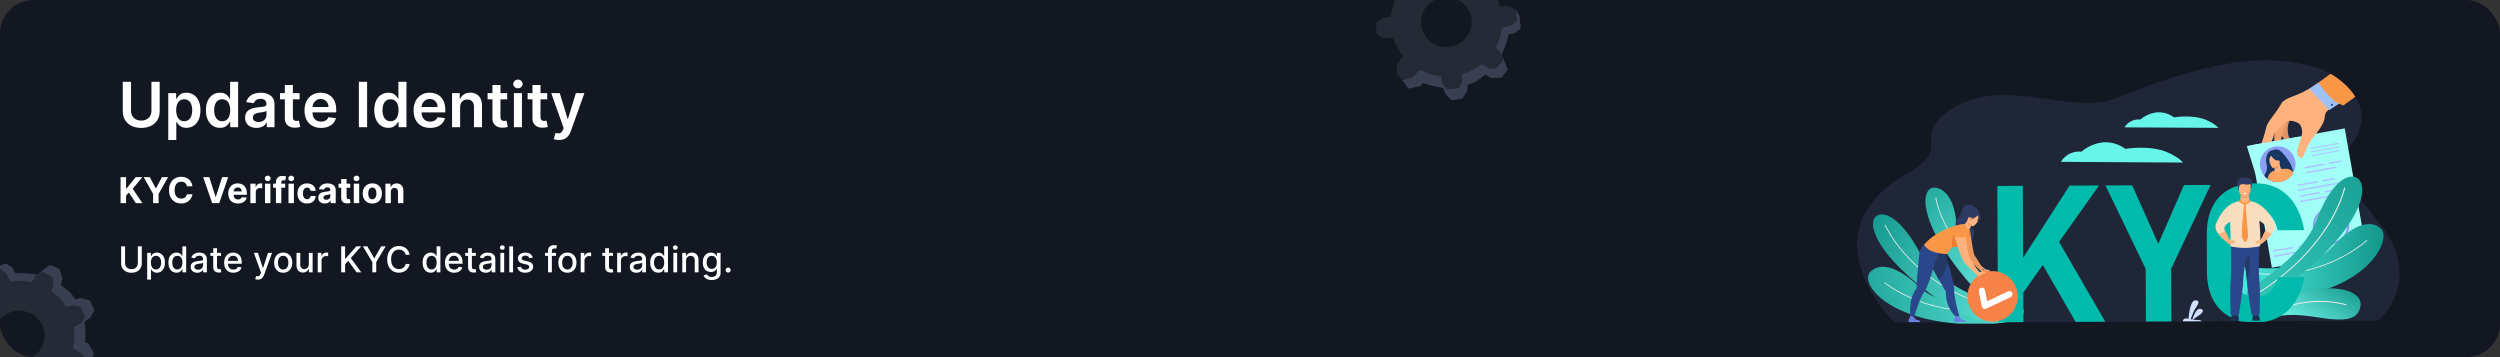 <svg width="1120" height="160" viewBox="0 0 1120 160" fill="none" xmlns="http://www.w3.org/2000/svg">
<rect x="0" y="0" width="1120" height="160" fill="#333333" stroke="none"/>
<g clip-path="url(#clip0_3306_1766)">
<rect width="1120" height="160" rx="15" fill="#131722"/>
<path d="M40.347 134.609L35.981 133.464L33.812 134.157C31.953 131.23 30.113 129.698 27.258 127.805L27.962 124.814L26.657 120.484L22.338 118.702L16.526 123.078C13.916 122.57 11.512 122.265 6.911 122.459L5.587 119.902L2.639 118L-2.507 119.902L-4.816 122.182L-0.084 120.437L2.686 122.339L4.583 126.06C7.822 125.571 11.071 125.728 14.15 126.457L15.963 123.512L18.826 121.767L23.427 123.816L24.019 127.085L22.911 130.381C25.587 132.264 27.906 134.674 29.681 137.545L33.099 136.733L36.291 137.527L38.066 142.18L36.225 144.866L33.051 146.445C33.596 149.713 33.455 152.991 32.695 156.102L36.826 158.558L39.267 162.436L36.516 165.898L42.244 158.697L39.634 153.905L38.131 153.305C38.272 149.492 38.394 147.581 37.878 144.22L40.469 142.226L42.385 139.041L40.357 134.618L40.347 134.609Z" fill="#A4BBDD" fill-opacity="0.25"/>
<path d="M33.093 136.714L29.675 137.527C27.901 134.665 25.581 132.246 22.905 130.362L24.013 127.066L23.422 123.798L18.821 121.748L15.957 123.493L14.145 126.438C11.065 125.709 7.816 125.561 4.577 126.042L2.68 122.321L-0.09 120.419L-4.822 122.164L-5.601 125.386L-4.625 129.31C-7.657 131.11 -10.202 133.474 -12.155 136.216L-15.592 135.099L-18.916 135.68L-21 140.204L-19.225 143.02L-16.08 144.894C-16.812 148.015 -16.925 151.301 -16.343 154.57L-19.019 155.899L-20.859 158.586L-19.084 163.239L-15.892 164.033L-12.963 163.341C-10.953 166.535 -8.277 169.166 -5.179 171.114L-6.118 173.893L-5.526 177.162L-0.925 179.211L1.939 177.475L3.713 174.586C6.615 175.121 9.647 175.149 12.661 174.623L14.596 178.399L17.366 180.301L22.098 178.556L22.877 175.334L21.826 171.124C24.473 169.462 26.727 167.357 28.52 164.947L33.187 166.47L36.511 165.889L39.262 162.427L36.821 158.549L32.689 156.093C33.44 152.982 33.591 149.704 33.046 146.436L36.22 144.857L38.06 142.171L36.285 137.517L33.093 136.723V136.714ZM12.605 160.857C6.718 163.036 0.155 160.1 -2.052 154.321C-4.268 148.532 -1.282 142.078 4.596 139.909C10.483 137.73 17.046 140.666 19.253 146.445C21.469 152.234 18.483 158.687 12.605 160.857Z" fill="url(#paint0_linear_3306_1766)" fill-opacity="0.1"/>
<path d="M655.234 44.152L657.488 40.297L657.37 38.056C660.723 37.046 662.703 35.693 665.299 33.469L668.053 34.912L672.64 34.792L675.506 31.147L672.716 24.488C673.89 22.138 674.811 19.931 675.811 15.507L678.664 14.91L681.293 12.599L680.758 7.215L679.118 4.428L679.606 9.379L677.023 11.521L672.881 12.361C672.522 15.568 671.528 18.616 670.015 21.355L672.436 23.84L673.407 27.015L670.205 30.859L666.844 30.575L663.897 28.669C661.356 30.725 658.391 32.307 655.114 33.251L655.027 36.711L653.421 39.541L648.396 40.023L646.236 37.578L645.508 34.152C642.16 33.824 638.98 32.842 636.123 31.314L632.644 34.606L628.207 35.923L625.522 32.412L631.106 39.721L636.484 38.48L637.461 37.207C641.167 38.327 643.011 38.938 646.442 39.317L647.728 42.297L650.358 44.942L655.223 44.159L655.234 44.152Z" fill="#A4BBDD" fill-opacity="0.25"/>
<path d="M655.048 36.711L655.135 33.251C658.403 32.305 661.377 30.726 663.918 28.669L666.866 30.576L670.226 30.859L673.428 27.015L672.457 23.841L670.036 21.355C671.549 18.616 672.534 15.565 672.902 12.361L677.044 11.521L679.627 9.38L679.14 4.429L676.179 2.854L672.076 2.767C671.094 -0.583 669.434 -3.614 667.248 -6.18L669.234 -9.159L669.523 -12.47L665.623 -15.622L662.401 -14.664L659.748 -12.158C656.875 -13.662 653.679 -14.62 650.321 -14.912L649.709 -17.801L647.549 -20.246L642.523 -19.763L640.918 -16.933L640.839 -13.969C637.184 -12.885 633.909 -11.022 631.196 -8.58L628.712 -10.192L625.351 -10.475L622.149 -6.631L623.111 -3.459L625.488 -1.024C624.211 1.596 623.399 4.472 623.136 7.474L618.929 8.336L616.346 10.477L616.834 15.428L619.794 17.003L624.197 17.093C625.143 20.04 626.625 22.727 628.526 25.056L625.823 29.099L625.534 32.41L628.219 35.921L632.656 34.604L636.135 31.312C638.994 32.831 642.172 33.822 645.52 34.15L646.248 37.576L648.408 40.021L653.433 39.538L655.039 36.709L655.048 36.711ZM636.659 10.983C636.044 4.822 640.624 -0.659 646.867 -1.261C653.121 -1.869 658.681 2.64 659.289 8.79C659.903 14.951 655.323 20.432 649.081 21.034C642.827 21.642 637.266 17.133 636.659 10.983Z" fill="url(#paint1_linear_3306_1766)" fill-opacity="0.1"/>
<path d="M54.011 91V79.364H56.472V84.494H56.625L60.812 79.364H63.761L59.443 84.574L63.812 91H60.869L57.682 86.216L56.472 87.693V91H54.011ZM64.361 79.364H67.117L69.77 84.375H69.883L72.537 79.364H75.293L71.048 86.886V91H68.605V86.886L64.361 79.364ZM86.2 83.438H83.712C83.666 83.115 83.573 82.829 83.433 82.579C83.293 82.326 83.113 82.11 82.894 81.932C82.674 81.754 82.42 81.617 82.132 81.523C81.848 81.428 81.539 81.381 81.206 81.381C80.604 81.381 80.079 81.53 79.632 81.829C79.185 82.125 78.838 82.557 78.592 83.125C78.346 83.689 78.223 84.375 78.223 85.182C78.223 86.011 78.346 86.708 78.592 87.273C78.842 87.837 79.191 88.263 79.638 88.551C80.085 88.839 80.602 88.983 81.189 88.983C81.519 88.983 81.823 88.939 82.104 88.852C82.388 88.765 82.64 88.638 82.859 88.472C83.079 88.301 83.261 88.095 83.405 87.852C83.553 87.61 83.655 87.333 83.712 87.023L86.2 87.034C86.136 87.568 85.975 88.083 85.717 88.579C85.463 89.072 85.121 89.513 84.689 89.903C84.261 90.29 83.749 90.597 83.155 90.824C82.564 91.047 81.895 91.159 81.149 91.159C80.111 91.159 79.183 90.924 78.365 90.454C77.551 89.985 76.907 89.305 76.433 88.415C75.963 87.525 75.729 86.447 75.729 85.182C75.729 83.913 75.967 82.833 76.445 81.943C76.922 81.053 77.57 80.375 78.388 79.909C79.206 79.439 80.126 79.204 81.149 79.204C81.823 79.204 82.448 79.299 83.024 79.489C83.604 79.678 84.117 79.954 84.564 80.318C85.011 80.678 85.374 81.119 85.655 81.642C85.939 82.165 86.121 82.763 86.2 83.438ZM93.77 79.364L96.582 88.204H96.69L99.508 79.364H102.236L98.224 91H95.054L91.037 79.364H93.77ZM106.584 91.171C105.686 91.171 104.913 90.989 104.266 90.625C103.622 90.258 103.125 89.739 102.777 89.068C102.429 88.394 102.254 87.597 102.254 86.676C102.254 85.778 102.429 84.99 102.777 84.312C103.125 83.635 103.616 83.106 104.249 82.727C104.885 82.349 105.631 82.159 106.487 82.159C107.063 82.159 107.599 82.252 108.095 82.438C108.595 82.619 109.031 82.894 109.402 83.261C109.777 83.629 110.069 84.091 110.277 84.648C110.485 85.201 110.589 85.849 110.589 86.591V87.256H103.22V85.756H108.311C108.311 85.407 108.235 85.099 108.084 84.829C107.932 84.561 107.722 84.35 107.453 84.199C107.188 84.044 106.879 83.966 106.527 83.966C106.16 83.966 105.834 84.051 105.55 84.222C105.269 84.388 105.05 84.614 104.891 84.898C104.732 85.178 104.65 85.49 104.646 85.835V87.261C104.646 87.693 104.726 88.066 104.885 88.381C105.048 88.695 105.277 88.938 105.572 89.108C105.868 89.278 106.218 89.364 106.624 89.364C106.893 89.364 107.139 89.326 107.362 89.25C107.586 89.174 107.777 89.061 107.936 88.909C108.095 88.758 108.216 88.572 108.3 88.352L110.538 88.5C110.425 89.038 110.192 89.508 109.839 89.909C109.491 90.307 109.04 90.617 108.487 90.841C107.938 91.061 107.304 91.171 106.584 91.171ZM112.169 91V82.273H114.516V83.796H114.607C114.766 83.254 115.033 82.845 115.408 82.568C115.783 82.288 116.214 82.148 116.703 82.148C116.824 82.148 116.955 82.155 117.095 82.171C117.235 82.186 117.358 82.206 117.464 82.233V84.381C117.351 84.347 117.194 84.316 116.993 84.29C116.792 84.263 116.608 84.25 116.442 84.25C116.086 84.25 115.768 84.328 115.487 84.483C115.211 84.635 114.991 84.847 114.828 85.119C114.669 85.392 114.589 85.706 114.589 86.062V91H112.169ZM118.716 91V82.273H121.136V91H118.716ZM119.932 81.148C119.572 81.148 119.263 81.028 119.006 80.79C118.752 80.547 118.625 80.258 118.625 79.921C118.625 79.587 118.752 79.301 119.006 79.062C119.263 78.82 119.572 78.699 119.932 78.699C120.292 78.699 120.598 78.82 120.852 79.062C121.11 79.301 121.239 79.587 121.239 79.921C121.239 80.258 121.11 80.547 120.852 80.79C120.598 81.028 120.292 81.148 119.932 81.148ZM127.768 82.273V84.091H122.382V82.273H127.768ZM123.615 91V81.642C123.615 81.01 123.738 80.485 123.984 80.068C124.234 79.651 124.575 79.339 125.007 79.131C125.439 78.922 125.929 78.818 126.479 78.818C126.85 78.818 127.189 78.847 127.496 78.903C127.806 78.96 128.037 79.011 128.189 79.057L127.757 80.875C127.662 80.845 127.545 80.816 127.405 80.79C127.268 80.763 127.128 80.75 126.984 80.75C126.628 80.75 126.38 80.833 126.24 81C126.1 81.163 126.03 81.392 126.03 81.688V91H123.615ZM129.247 91V82.273H131.668V91H129.247ZM130.463 81.148C130.103 81.148 129.795 81.028 129.537 80.79C129.283 80.547 129.156 80.258 129.156 79.921C129.156 79.587 129.283 79.301 129.537 79.062C129.795 78.82 130.103 78.699 130.463 78.699C130.823 78.699 131.13 78.82 131.384 79.062C131.641 79.301 131.77 79.587 131.77 79.921C131.77 80.258 131.641 80.547 131.384 80.79C131.13 81.028 130.823 81.148 130.463 81.148ZM137.55 91.171C136.656 91.171 135.887 90.981 135.243 90.602C134.603 90.22 134.11 89.689 133.766 89.011C133.425 88.333 133.254 87.553 133.254 86.671C133.254 85.776 133.427 84.992 133.771 84.318C134.12 83.64 134.614 83.112 135.254 82.733C135.894 82.35 136.656 82.159 137.538 82.159C138.3 82.159 138.966 82.297 139.538 82.574C140.11 82.85 140.563 83.239 140.896 83.739C141.23 84.239 141.413 84.826 141.447 85.5H139.163C139.099 85.064 138.929 84.714 138.652 84.449C138.379 84.18 138.021 84.046 137.578 84.046C137.203 84.046 136.875 84.148 136.595 84.352C136.319 84.553 136.103 84.847 135.947 85.233C135.792 85.619 135.714 86.087 135.714 86.636C135.714 87.193 135.79 87.667 135.942 88.057C136.097 88.447 136.315 88.744 136.595 88.949C136.875 89.153 137.203 89.256 137.578 89.256C137.855 89.256 138.103 89.199 138.322 89.085C138.546 88.972 138.73 88.807 138.874 88.591C139.021 88.371 139.118 88.108 139.163 87.801H141.447C141.41 88.468 141.228 89.055 140.902 89.562C140.58 90.066 140.135 90.46 139.567 90.744C138.999 91.028 138.326 91.171 137.55 91.171ZM145.486 91.165C144.929 91.165 144.433 91.068 143.997 90.875C143.562 90.678 143.217 90.388 142.963 90.006C142.713 89.619 142.588 89.138 142.588 88.562C142.588 88.078 142.677 87.671 142.855 87.341C143.033 87.011 143.276 86.746 143.582 86.546C143.889 86.345 144.238 86.193 144.628 86.091C145.022 85.989 145.435 85.917 145.866 85.875C146.374 85.822 146.783 85.773 147.094 85.727C147.404 85.678 147.63 85.606 147.77 85.511C147.91 85.417 147.98 85.276 147.98 85.091V85.057C147.98 84.697 147.866 84.419 147.639 84.222C147.416 84.025 147.098 83.926 146.685 83.926C146.249 83.926 145.902 84.023 145.645 84.216C145.387 84.405 145.217 84.644 145.134 84.932L142.895 84.75C143.009 84.22 143.232 83.761 143.565 83.375C143.899 82.985 144.329 82.686 144.855 82.477C145.385 82.265 145.999 82.159 146.696 82.159C147.181 82.159 147.645 82.216 148.088 82.329C148.535 82.443 148.931 82.619 149.276 82.858C149.624 83.097 149.899 83.403 150.099 83.778C150.3 84.15 150.401 84.595 150.401 85.114V91H148.105V89.79H148.037C147.897 90.062 147.709 90.303 147.474 90.511C147.24 90.716 146.957 90.877 146.628 90.994C146.298 91.108 145.918 91.165 145.486 91.165ZM146.179 89.494C146.535 89.494 146.849 89.424 147.122 89.284C147.395 89.14 147.609 88.947 147.764 88.704C147.92 88.462 147.997 88.188 147.997 87.881V86.954C147.921 87.004 147.817 87.049 147.685 87.091C147.556 87.129 147.41 87.165 147.247 87.199C147.084 87.229 146.921 87.258 146.759 87.284C146.596 87.307 146.448 87.328 146.315 87.347C146.031 87.388 145.783 87.454 145.571 87.546C145.359 87.636 145.194 87.76 145.077 87.915C144.959 88.066 144.901 88.256 144.901 88.483C144.901 88.812 145.02 89.064 145.259 89.239C145.501 89.409 145.808 89.494 146.179 89.494ZM156.92 82.273V84.091H151.665V82.273H156.92ZM152.858 80.182H155.278V88.318C155.278 88.542 155.313 88.716 155.381 88.841C155.449 88.962 155.544 89.047 155.665 89.097C155.79 89.146 155.934 89.171 156.097 89.171C156.21 89.171 156.324 89.161 156.438 89.142C156.551 89.119 156.638 89.102 156.699 89.091L157.08 90.892C156.958 90.93 156.788 90.974 156.568 91.023C156.348 91.076 156.081 91.108 155.767 91.119C155.184 91.142 154.672 91.064 154.233 90.886C153.797 90.708 153.458 90.432 153.216 90.057C152.973 89.682 152.854 89.208 152.858 88.636V80.182ZM158.497 91V82.273H160.918V91H158.497ZM159.713 81.148C159.353 81.148 159.045 81.028 158.787 80.79C158.533 80.547 158.406 80.258 158.406 79.921C158.406 79.587 158.533 79.301 158.787 79.062C159.045 78.82 159.353 78.699 159.713 78.699C160.073 78.699 160.38 78.82 160.634 79.062C160.891 79.301 161.02 79.587 161.02 79.921C161.02 80.258 160.891 80.547 160.634 80.79C160.38 81.028 160.073 81.148 159.713 81.148ZM166.8 91.171C165.917 91.171 165.154 90.983 164.51 90.608C163.87 90.229 163.375 89.703 163.027 89.028C162.679 88.35 162.504 87.564 162.504 86.671C162.504 85.769 162.679 84.981 163.027 84.307C163.375 83.629 163.87 83.102 164.51 82.727C165.154 82.349 165.917 82.159 166.8 82.159C167.682 82.159 168.444 82.349 169.084 82.727C169.728 83.102 170.224 83.629 170.572 84.307C170.921 84.981 171.095 85.769 171.095 86.671C171.095 87.564 170.921 88.35 170.572 89.028C170.224 89.703 169.728 90.229 169.084 90.608C168.444 90.983 167.682 91.171 166.8 91.171ZM166.811 89.296C167.213 89.296 167.548 89.182 167.817 88.954C168.086 88.724 168.288 88.409 168.425 88.011C168.565 87.614 168.635 87.161 168.635 86.653C168.635 86.146 168.565 85.693 168.425 85.296C168.288 84.898 168.086 84.583 167.817 84.352C167.548 84.121 167.213 84.006 166.811 84.006C166.406 84.006 166.065 84.121 165.788 84.352C165.516 84.583 165.309 84.898 165.169 85.296C165.033 85.693 164.964 86.146 164.964 86.653C164.964 87.161 165.033 87.614 165.169 88.011C165.309 88.409 165.516 88.724 165.788 88.954C166.065 89.182 166.406 89.296 166.811 89.296ZM175.089 85.954V91H172.669V82.273H174.976V83.812H175.078C175.271 83.305 175.595 82.903 176.05 82.608C176.504 82.309 177.055 82.159 177.703 82.159C178.309 82.159 178.838 82.292 179.288 82.557C179.739 82.822 180.089 83.201 180.339 83.693C180.589 84.182 180.714 84.765 180.714 85.443V91H178.294V85.875C178.298 85.341 178.161 84.924 177.885 84.625C177.608 84.322 177.228 84.171 176.743 84.171C176.417 84.171 176.129 84.24 175.879 84.381C175.633 84.521 175.44 84.725 175.3 84.994C175.163 85.26 175.093 85.579 175.089 85.954Z" fill="white"/>
<path d="M67.845 36.636H71.534V49.94C71.534 51.399 71.189 52.681 70.5 53.788C69.817 54.895 68.856 55.76 67.617 56.383C66.377 57 64.928 57.308 63.271 57.308C61.608 57.308 60.156 57 58.916 56.383C57.677 55.76 56.715 54.895 56.033 53.788C55.35 52.681 55.008 51.399 55.008 49.94V36.636H58.697V49.632C58.697 50.481 58.883 51.236 59.254 51.899C59.632 52.562 60.162 53.082 60.845 53.46C61.528 53.831 62.337 54.017 63.271 54.017C64.206 54.017 65.015 53.831 65.697 53.46C66.387 53.082 66.917 52.562 67.288 51.899C67.66 51.236 67.845 50.481 67.845 49.632V36.636ZM75.385 62.727V41.727H78.924V44.253H79.133C79.319 43.882 79.581 43.487 79.919 43.07C80.257 42.645 80.714 42.284 81.291 41.986C81.868 41.681 82.603 41.528 83.498 41.528C84.678 41.528 85.742 41.83 86.69 42.433C87.644 43.03 88.4 43.915 88.957 45.088C89.52 46.255 89.802 47.687 89.802 49.383C89.802 51.061 89.527 52.486 88.977 53.659C88.427 54.832 87.678 55.727 86.73 56.344C85.782 56.96 84.708 57.269 83.508 57.269C82.633 57.269 81.907 57.123 81.331 56.831C80.754 56.539 80.29 56.188 79.939 55.777C79.594 55.359 79.325 54.965 79.133 54.594H78.984V62.727H75.385ZM78.914 49.364C78.914 50.351 79.054 51.216 79.332 51.959C79.617 52.701 80.025 53.281 80.555 53.699C81.092 54.11 81.742 54.315 82.504 54.315C83.299 54.315 83.966 54.103 84.502 53.679C85.039 53.248 85.444 52.661 85.716 51.919C85.994 51.17 86.133 50.318 86.133 49.364C86.133 48.416 85.997 47.574 85.725 46.838C85.454 46.102 85.049 45.526 84.512 45.108C83.975 44.69 83.306 44.481 82.504 44.481C81.735 44.481 81.082 44.684 80.545 45.088C80.008 45.492 79.6 46.059 79.322 46.788C79.05 47.517 78.914 48.376 78.914 49.364ZM98.552 57.269C97.352 57.269 96.278 56.96 95.331 56.344C94.383 55.727 93.634 54.832 93.084 53.659C92.533 52.486 92.258 51.061 92.258 49.383C92.258 47.687 92.537 46.255 93.093 45.088C93.657 43.915 94.416 43.03 95.37 42.433C96.325 41.83 97.389 41.528 98.562 41.528C99.457 41.528 100.193 41.681 100.77 41.986C101.346 42.284 101.804 42.645 102.142 43.07C102.48 43.487 102.742 43.882 102.927 44.253H103.076V36.636H106.686V57H103.146V54.594H102.927C102.742 54.965 102.473 55.359 102.122 55.777C101.77 56.188 101.306 56.539 100.73 56.831C100.153 57.123 99.427 57.269 98.552 57.269ZM99.556 54.315C100.319 54.315 100.968 54.11 101.505 53.699C102.042 53.281 102.45 52.701 102.728 51.959C103.007 51.216 103.146 50.351 103.146 49.364C103.146 48.376 103.007 47.517 102.728 46.788C102.457 46.059 102.052 45.492 101.515 45.088C100.985 44.684 100.332 44.481 99.556 44.481C98.754 44.481 98.085 44.69 97.548 45.108C97.011 45.526 96.607 46.102 96.335 46.838C96.063 47.574 95.927 48.416 95.927 49.364C95.927 50.318 96.063 51.17 96.335 51.919C96.613 52.661 97.021 53.248 97.558 53.679C98.101 54.103 98.768 54.315 99.556 54.315ZM114.916 57.308C113.948 57.308 113.077 57.136 112.301 56.791C111.532 56.44 110.922 55.923 110.472 55.24C110.027 54.557 109.805 53.715 109.805 52.715C109.805 51.853 109.964 51.14 110.283 50.577C110.601 50.013 111.035 49.562 111.585 49.224C112.135 48.886 112.755 48.631 113.445 48.459C114.141 48.28 114.86 48.151 115.602 48.071C116.497 47.978 117.223 47.895 117.78 47.822C118.337 47.743 118.741 47.624 118.993 47.465C119.251 47.299 119.381 47.044 119.381 46.699V46.639C119.381 45.89 119.159 45.31 118.714 44.899C118.27 44.488 117.631 44.283 116.795 44.283C115.914 44.283 115.214 44.475 114.697 44.859C114.187 45.244 113.842 45.698 113.663 46.222L110.303 45.744C110.568 44.816 111.005 44.041 111.615 43.418C112.225 42.788 112.971 42.317 113.852 42.006C114.734 41.688 115.708 41.528 116.776 41.528C117.511 41.528 118.244 41.615 118.973 41.787C119.702 41.959 120.368 42.244 120.972 42.642C121.575 43.033 122.059 43.567 122.423 44.243C122.795 44.919 122.98 45.764 122.98 46.778V57H119.52V54.902H119.401C119.182 55.326 118.874 55.724 118.476 56.095C118.085 56.46 117.591 56.755 116.994 56.98C116.404 57.199 115.712 57.308 114.916 57.308ZM115.851 54.663C116.573 54.663 117.2 54.521 117.73 54.236C118.26 53.944 118.668 53.56 118.953 53.082C119.245 52.605 119.391 52.085 119.391 51.521V49.722C119.278 49.814 119.086 49.901 118.814 49.98C118.549 50.06 118.25 50.129 117.919 50.189C117.588 50.249 117.259 50.302 116.935 50.348C116.61 50.394 116.328 50.434 116.089 50.467C115.553 50.54 115.072 50.66 114.648 50.825C114.223 50.991 113.889 51.223 113.643 51.521C113.398 51.813 113.276 52.191 113.276 52.655C113.276 53.318 113.518 53.818 114.001 54.156C114.485 54.494 115.102 54.663 115.851 54.663ZM134.226 41.727V44.511H125.446V41.727H134.226ZM127.614 38.068H131.213V52.406C131.213 52.89 131.286 53.261 131.432 53.52C131.584 53.772 131.783 53.944 132.028 54.037C132.274 54.13 132.545 54.176 132.844 54.176C133.069 54.176 133.275 54.16 133.46 54.126C133.652 54.093 133.798 54.063 133.898 54.037L134.504 56.851C134.312 56.917 134.037 56.99 133.679 57.07C133.328 57.149 132.897 57.196 132.386 57.209C131.485 57.235 130.673 57.099 129.95 56.801C129.228 56.496 128.654 56.026 128.23 55.389C127.813 54.753 127.607 53.957 127.614 53.003V38.068ZM143.833 57.298C142.302 57.298 140.98 56.98 139.866 56.344C138.759 55.701 137.907 54.793 137.311 53.619C136.714 52.439 136.416 51.051 136.416 49.453C136.416 47.882 136.714 46.503 137.311 45.317C137.914 44.124 138.756 43.196 139.836 42.533C140.917 41.863 142.186 41.528 143.645 41.528C144.586 41.528 145.474 41.681 146.309 41.986C147.151 42.284 147.894 42.748 148.537 43.378C149.186 44.008 149.697 44.81 150.068 45.784C150.439 46.752 150.625 47.905 150.625 49.244V50.348H138.106V47.922H147.174C147.168 47.233 147.019 46.619 146.727 46.082C146.435 45.539 146.028 45.111 145.504 44.8C144.987 44.488 144.384 44.332 143.694 44.332C142.958 44.332 142.312 44.511 141.755 44.869C141.199 45.221 140.764 45.685 140.453 46.261C140.148 46.831 139.992 47.458 139.985 48.141V50.258C139.985 51.147 140.148 51.909 140.473 52.545C140.797 53.175 141.252 53.659 141.835 53.997C142.418 54.329 143.101 54.494 143.883 54.494C144.407 54.494 144.881 54.421 145.305 54.276C145.729 54.123 146.097 53.901 146.409 53.609C146.72 53.318 146.956 52.956 147.115 52.526L150.475 52.903C150.263 53.792 149.859 54.567 149.262 55.23C148.672 55.886 147.917 56.397 146.995 56.761C146.074 57.119 145.02 57.298 143.833 57.298ZM164.463 36.636V57H160.774V36.636H164.463ZM173.966 57.269C172.766 57.269 171.693 56.96 170.745 56.344C169.797 55.727 169.048 54.832 168.498 53.659C167.947 52.486 167.672 51.061 167.672 49.383C167.672 47.687 167.951 46.255 168.507 45.088C169.071 43.915 169.83 43.03 170.784 42.433C171.739 41.83 172.803 41.528 173.976 41.528C174.871 41.528 175.607 41.681 176.184 41.986C176.76 42.284 177.218 42.645 177.556 43.07C177.894 43.487 178.156 43.882 178.341 44.253H178.49V36.636H182.1V57H178.56V54.594H178.341C178.156 54.965 177.887 55.359 177.536 55.777C177.185 56.188 176.721 56.539 176.144 56.831C175.567 57.123 174.841 57.269 173.966 57.269ZM174.971 54.315C175.733 54.315 176.382 54.11 176.919 53.699C177.456 53.281 177.864 52.701 178.142 51.959C178.421 51.216 178.56 50.351 178.56 49.364C178.56 48.376 178.421 47.517 178.142 46.788C177.871 46.059 177.466 45.492 176.929 45.088C176.399 44.684 175.746 44.481 174.971 44.481C174.168 44.481 173.499 44.69 172.962 45.108C172.425 45.526 172.021 46.102 171.749 46.838C171.477 47.574 171.341 48.416 171.341 49.364C171.341 50.318 171.477 51.17 171.749 51.919C172.027 52.661 172.435 53.248 172.972 53.679C173.516 54.103 174.182 54.315 174.971 54.315ZM192.697 57.298C191.165 57.298 189.843 56.98 188.729 56.344C187.622 55.701 186.771 54.793 186.174 53.619C185.577 52.439 185.279 51.051 185.279 49.453C185.279 47.882 185.577 46.503 186.174 45.317C186.777 44.124 187.619 43.196 188.7 42.533C189.78 41.863 191.049 41.528 192.508 41.528C193.449 41.528 194.337 41.681 195.173 41.986C196.014 42.284 196.757 42.748 197.4 43.378C198.049 44.008 198.56 44.81 198.931 45.784C199.302 46.752 199.488 47.905 199.488 49.244V50.348H186.969V47.922H196.038C196.031 47.233 195.882 46.619 195.59 46.082C195.299 45.539 194.891 45.111 194.367 44.8C193.85 44.488 193.247 44.332 192.558 44.332C191.822 44.332 191.175 44.511 190.619 44.869C190.062 45.221 189.628 45.685 189.316 46.261C189.011 46.831 188.855 47.458 188.849 48.141V50.258C188.849 51.147 189.011 51.909 189.336 52.545C189.661 53.175 190.115 53.659 190.698 53.997C191.281 54.329 191.964 54.494 192.746 54.494C193.27 54.494 193.744 54.421 194.168 54.276C194.593 54.123 194.96 53.901 195.272 53.609C195.584 53.318 195.819 52.956 195.978 52.526L199.339 52.903C199.127 53.792 198.722 54.567 198.126 55.23C197.536 55.886 196.78 56.397 195.859 56.761C194.937 57.119 193.883 57.298 192.697 57.298ZM206.132 48.051V57H202.533V41.727H205.973V44.322H206.152C206.504 43.467 207.064 42.788 207.833 42.284C208.608 41.78 209.566 41.528 210.706 41.528C211.76 41.528 212.678 41.754 213.461 42.205C214.249 42.655 214.859 43.308 215.29 44.163C215.728 45.019 215.943 46.056 215.936 47.276V57H212.337V47.832C212.337 46.812 212.072 46.013 211.542 45.436C211.018 44.859 210.292 44.571 209.364 44.571C208.734 44.571 208.174 44.71 207.684 44.989C207.2 45.26 206.819 45.655 206.54 46.172C206.268 46.689 206.132 47.315 206.132 48.051ZM227.222 41.727V44.511H218.442V41.727H227.222ZM220.61 38.068H224.209V52.406C224.209 52.89 224.282 53.261 224.428 53.52C224.58 53.772 224.779 53.944 225.025 54.037C225.27 54.13 225.542 54.176 225.84 54.176C226.065 54.176 226.271 54.16 226.456 54.126C226.649 54.093 226.794 54.063 226.894 54.037L227.5 56.851C227.308 56.917 227.033 56.99 226.675 57.07C226.324 57.149 225.893 57.196 225.382 57.209C224.481 57.235 223.669 57.099 222.946 56.801C222.224 56.496 221.65 56.026 221.226 55.389C220.809 54.753 220.603 53.957 220.61 53.003V38.068ZM230.232 57V41.727H233.832V57H230.232ZM232.042 39.56C231.472 39.56 230.981 39.371 230.57 38.993C230.159 38.608 229.954 38.148 229.954 37.611C229.954 37.067 230.159 36.606 230.57 36.229C230.981 35.844 231.472 35.652 232.042 35.652C232.619 35.652 233.109 35.844 233.513 36.229C233.924 36.606 234.13 37.067 234.13 37.611C234.13 38.148 233.924 38.608 233.513 38.993C233.109 39.371 232.619 39.56 232.042 39.56ZM245.159 41.727V44.511H236.38V41.727H245.159ZM238.547 38.068H242.147V52.406C242.147 52.89 242.22 53.261 242.365 53.52C242.518 53.772 242.717 53.944 242.962 54.037C243.207 54.13 243.479 54.176 243.777 54.176C244.003 54.176 244.208 54.16 244.394 54.126C244.586 54.093 244.732 54.063 244.831 54.037L245.438 56.851C245.246 56.917 244.971 56.99 244.613 57.07C244.261 57.149 243.83 57.196 243.32 57.209C242.418 57.235 241.606 57.099 240.884 56.801C240.161 56.496 239.588 56.026 239.164 55.389C238.746 54.753 238.541 53.957 238.547 53.003V38.068ZM250.407 62.727C249.916 62.727 249.462 62.688 249.045 62.608C248.634 62.535 248.306 62.449 248.06 62.349L248.896 59.545C249.419 59.698 249.887 59.771 250.298 59.764C250.709 59.758 251.07 59.628 251.381 59.376C251.7 59.131 251.968 58.72 252.187 58.144L252.495 57.318L246.957 41.727H250.775L254.295 53.261H254.454L257.984 41.727H261.812L255.697 58.849C255.412 59.658 255.034 60.351 254.563 60.928C254.093 61.511 253.516 61.955 252.833 62.26C252.157 62.572 251.348 62.727 250.407 62.727Z" fill="white"/>
<path d="M61.761 110.364H63.523V118.017C63.523 118.831 63.331 119.553 62.949 120.182C62.566 120.807 62.028 121.299 61.335 121.659C60.642 122.015 59.83 122.193 58.898 122.193C57.97 122.193 57.159 122.015 56.466 121.659C55.773 121.299 55.235 120.807 54.852 120.182C54.47 119.553 54.278 118.831 54.278 118.017V110.364H56.034V117.875C56.034 118.402 56.15 118.869 56.381 119.278C56.615 119.688 56.947 120.009 57.375 120.244C57.803 120.475 58.311 120.591 58.898 120.591C59.489 120.591 59.998 120.475 60.426 120.244C60.858 120.009 61.188 119.688 61.415 119.278C61.646 118.869 61.761 118.402 61.761 117.875V110.364ZM65.939 125.273V113.273H67.598V114.688H67.74C67.838 114.506 67.981 114.295 68.166 114.057C68.352 113.818 68.609 113.61 68.939 113.432C69.269 113.25 69.704 113.159 70.246 113.159C70.95 113.159 71.579 113.337 72.132 113.693C72.685 114.049 73.119 114.562 73.433 115.233C73.751 115.903 73.91 116.71 73.91 117.653C73.91 118.597 73.753 119.405 73.439 120.08C73.124 120.75 72.693 121.267 72.144 121.631C71.594 121.991 70.967 122.17 70.263 122.17C69.733 122.17 69.299 122.081 68.962 121.903C68.628 121.725 68.367 121.517 68.178 121.278C67.988 121.04 67.842 120.828 67.74 120.642H67.638V125.273H65.939ZM67.604 117.636C67.604 118.25 67.693 118.788 67.871 119.25C68.049 119.712 68.306 120.074 68.644 120.335C68.981 120.593 69.394 120.722 69.882 120.722C70.39 120.722 70.814 120.587 71.155 120.318C71.496 120.045 71.753 119.676 71.928 119.21C72.106 118.744 72.195 118.22 72.195 117.636C72.195 117.061 72.108 116.544 71.933 116.085C71.763 115.627 71.505 115.265 71.16 115C70.82 114.735 70.394 114.602 69.882 114.602C69.39 114.602 68.973 114.729 68.632 114.983C68.295 115.237 68.039 115.591 67.865 116.045C67.691 116.5 67.604 117.03 67.604 117.636ZM79.081 122.17C78.376 122.17 77.748 121.991 77.195 121.631C76.645 121.267 76.213 120.75 75.899 120.08C75.588 119.405 75.433 118.597 75.433 117.653C75.433 116.71 75.59 115.903 75.905 115.233C76.223 114.562 76.659 114.049 77.212 113.693C77.765 113.337 78.392 113.159 79.092 113.159C79.634 113.159 80.07 113.25 80.399 113.432C80.733 113.61 80.99 113.818 81.172 114.057C81.358 114.295 81.501 114.506 81.604 114.688H81.706V110.364H83.405V122H81.746V120.642H81.604C81.501 120.828 81.354 121.04 81.16 121.278C80.971 121.517 80.71 121.725 80.376 121.903C80.043 122.081 79.611 122.17 79.081 122.17ZM79.456 120.722C79.945 120.722 80.358 120.593 80.695 120.335C81.035 120.074 81.293 119.712 81.467 119.25C81.645 118.788 81.734 118.25 81.734 117.636C81.734 117.03 81.647 116.5 81.473 116.045C81.299 115.591 81.043 115.237 80.706 114.983C80.369 114.729 79.952 114.602 79.456 114.602C78.945 114.602 78.519 114.735 78.178 115C77.837 115.265 77.579 115.627 77.405 116.085C77.234 116.544 77.149 117.061 77.149 117.636C77.149 118.22 77.236 118.744 77.41 119.21C77.585 119.676 77.842 120.045 78.183 120.318C78.528 120.587 78.952 120.722 79.456 120.722ZM88.369 122.193C87.816 122.193 87.316 122.091 86.869 121.886C86.422 121.678 86.068 121.377 85.807 120.983C85.549 120.589 85.421 120.106 85.421 119.534C85.421 119.042 85.515 118.636 85.704 118.318C85.894 118 86.15 117.748 86.472 117.562C86.794 117.377 87.153 117.237 87.551 117.142C87.949 117.047 88.354 116.975 88.767 116.926C89.29 116.866 89.714 116.816 90.04 116.778C90.365 116.737 90.602 116.67 90.75 116.58C90.898 116.489 90.972 116.341 90.972 116.136V116.097C90.972 115.6 90.831 115.216 90.551 114.943C90.275 114.67 89.862 114.534 89.312 114.534C88.74 114.534 88.29 114.661 87.96 114.915C87.635 115.165 87.409 115.443 87.284 115.75L85.688 115.386C85.877 114.856 86.153 114.428 86.517 114.102C86.885 113.773 87.307 113.534 87.784 113.386C88.261 113.235 88.763 113.159 89.29 113.159C89.638 113.159 90.008 113.201 90.398 113.284C90.792 113.364 91.159 113.511 91.5 113.727C91.845 113.943 92.127 114.252 92.347 114.653C92.566 115.051 92.676 115.568 92.676 116.205V122H91.017V120.807H90.949C90.839 121.027 90.674 121.242 90.454 121.455C90.235 121.667 89.953 121.843 89.608 121.983C89.263 122.123 88.85 122.193 88.369 122.193ZM88.739 120.83C89.208 120.83 89.61 120.737 89.943 120.551C90.28 120.366 90.536 120.123 90.71 119.824C90.888 119.521 90.977 119.197 90.977 118.852V117.727C90.917 117.788 90.799 117.845 90.625 117.898C90.454 117.947 90.26 117.991 90.04 118.028C89.82 118.062 89.606 118.095 89.398 118.125C89.189 118.152 89.015 118.174 88.875 118.193C88.546 118.235 88.244 118.305 87.972 118.403C87.703 118.502 87.487 118.644 87.324 118.83C87.165 119.011 87.085 119.254 87.085 119.557C87.085 119.977 87.24 120.295 87.551 120.511C87.862 120.723 88.258 120.83 88.739 120.83ZM99.013 113.273V114.636H94.246V113.273H99.013ZM95.524 111.182H97.223V119.438C97.223 119.767 97.272 120.015 97.371 120.182C97.469 120.345 97.596 120.456 97.751 120.517C97.91 120.574 98.083 120.602 98.269 120.602C98.405 120.602 98.524 120.593 98.626 120.574C98.729 120.555 98.808 120.54 98.865 120.528L99.172 121.932C99.073 121.97 98.933 122.008 98.751 122.045C98.57 122.087 98.342 122.11 98.07 122.114C97.623 122.121 97.206 122.042 96.82 121.875C96.433 121.708 96.121 121.451 95.882 121.102C95.644 120.754 95.524 120.316 95.524 119.79V111.182ZM104.56 122.176C103.7 122.176 102.959 121.992 102.338 121.625C101.721 121.254 101.243 120.733 100.906 120.062C100.573 119.388 100.406 118.598 100.406 117.693C100.406 116.799 100.573 116.011 100.906 115.33C101.243 114.648 101.713 114.116 102.315 113.733C102.921 113.35 103.63 113.159 104.44 113.159C104.933 113.159 105.41 113.241 105.872 113.403C106.334 113.566 106.749 113.822 107.116 114.17C107.484 114.519 107.774 114.972 107.986 115.528C108.198 116.081 108.304 116.754 108.304 117.545V118.148H101.366V116.875H106.639C106.639 116.428 106.548 116.032 106.366 115.688C106.185 115.339 105.929 115.064 105.599 114.864C105.274 114.663 104.891 114.562 104.452 114.562C103.974 114.562 103.558 114.68 103.202 114.915C102.849 115.146 102.577 115.449 102.384 115.824C102.194 116.195 102.099 116.598 102.099 117.034V118.028C102.099 118.612 102.202 119.108 102.406 119.517C102.615 119.926 102.904 120.239 103.276 120.455C103.647 120.667 104.08 120.773 104.577 120.773C104.899 120.773 105.192 120.727 105.457 120.636C105.723 120.542 105.952 120.402 106.145 120.216C106.338 120.03 106.486 119.801 106.588 119.528L108.196 119.818C108.067 120.292 107.836 120.706 107.503 121.062C107.173 121.415 106.759 121.689 106.259 121.886C105.762 122.08 105.196 122.176 104.56 122.176ZM115.497 125.273C115.243 125.273 115.012 125.252 114.804 125.21C114.596 125.172 114.44 125.131 114.338 125.085L114.747 123.693C115.058 123.777 115.334 123.813 115.577 123.801C115.819 123.79 116.033 123.699 116.219 123.528C116.408 123.358 116.575 123.08 116.719 122.693L116.929 122.114L113.736 113.273H115.554L117.764 120.045H117.855L120.065 113.273H121.889L118.293 123.165C118.126 123.619 117.914 124.004 117.656 124.318C117.399 124.636 117.092 124.875 116.736 125.034C116.38 125.193 115.967 125.273 115.497 125.273ZM126.865 122.176C126.047 122.176 125.333 121.989 124.723 121.614C124.113 121.239 123.64 120.714 123.303 120.04C122.965 119.366 122.797 118.578 122.797 117.676C122.797 116.771 122.965 115.979 123.303 115.301C123.64 114.623 124.113 114.097 124.723 113.722C125.333 113.347 126.047 113.159 126.865 113.159C127.683 113.159 128.397 113.347 129.007 113.722C129.617 114.097 130.09 114.623 130.428 115.301C130.765 115.979 130.933 116.771 130.933 117.676C130.933 118.578 130.765 119.366 130.428 120.04C130.09 120.714 129.617 121.239 129.007 121.614C128.397 121.989 127.683 122.176 126.865 122.176ZM126.871 120.75C127.401 120.75 127.84 120.61 128.189 120.33C128.537 120.049 128.795 119.676 128.962 119.21C129.132 118.744 129.217 118.231 129.217 117.67C129.217 117.114 129.132 116.602 128.962 116.136C128.795 115.667 128.537 115.29 128.189 115.006C127.84 114.722 127.401 114.58 126.871 114.58C126.337 114.58 125.893 114.722 125.541 115.006C125.193 115.29 124.933 115.667 124.763 116.136C124.596 116.602 124.513 117.114 124.513 117.67C124.513 118.231 124.596 118.744 124.763 119.21C124.933 119.676 125.193 120.049 125.541 120.33C125.893 120.61 126.337 120.75 126.871 120.75ZM138.358 118.381V113.273H140.062V122H138.392V120.489H138.301C138.1 120.955 137.778 121.343 137.335 121.653C136.896 121.96 136.348 122.114 135.693 122.114C135.133 122.114 134.636 121.991 134.205 121.744C133.777 121.494 133.439 121.125 133.193 120.636C132.951 120.148 132.83 119.544 132.83 118.824V113.273H134.528V118.619C134.528 119.214 134.693 119.687 135.023 120.04C135.352 120.392 135.78 120.568 136.307 120.568C136.625 120.568 136.941 120.489 137.256 120.33C137.574 120.17 137.837 119.93 138.045 119.608C138.258 119.286 138.362 118.877 138.358 118.381ZM142.345 122V113.273H143.987V114.659H144.078C144.237 114.189 144.518 113.82 144.919 113.551C145.324 113.278 145.783 113.142 146.294 113.142C146.4 113.142 146.525 113.146 146.669 113.153C146.817 113.161 146.932 113.17 147.016 113.182V114.807C146.947 114.788 146.826 114.767 146.652 114.744C146.478 114.718 146.304 114.705 146.129 114.705C145.728 114.705 145.37 114.79 145.055 114.96C144.745 115.127 144.499 115.36 144.317 115.659C144.135 115.955 144.044 116.292 144.044 116.67V122H142.345ZM152.857 122V110.364H154.612V115.92H154.754L159.635 110.364H161.845L157.152 115.602L161.862 122H159.749L155.987 116.801L154.612 118.381V122H152.857ZM162.584 110.364H164.578L167.618 115.653H167.743L170.783 110.364H172.777L168.555 117.432V122H166.805V117.432L162.584 110.364ZM183.506 114.148H181.733C181.665 113.769 181.538 113.436 181.352 113.148C181.167 112.86 180.939 112.616 180.67 112.415C180.402 112.214 180.1 112.062 179.767 111.96C179.438 111.858 179.087 111.807 178.716 111.807C178.045 111.807 177.445 111.975 176.915 112.312C176.388 112.65 175.972 113.144 175.665 113.795C175.362 114.447 175.21 115.242 175.21 116.182C175.21 117.129 175.362 117.928 175.665 118.58C175.972 119.231 176.39 119.723 176.92 120.057C177.451 120.39 178.047 120.557 178.71 120.557C179.078 120.557 179.426 120.508 179.756 120.409C180.089 120.307 180.39 120.157 180.659 119.96C180.928 119.763 181.155 119.523 181.341 119.239C181.53 118.951 181.661 118.621 181.733 118.25L183.506 118.256C183.411 118.828 183.227 119.354 182.955 119.835C182.686 120.312 182.339 120.725 181.915 121.074C181.494 121.419 181.013 121.686 180.472 121.875C179.93 122.064 179.339 122.159 178.699 122.159C177.691 122.159 176.794 121.92 176.006 121.443C175.218 120.962 174.597 120.275 174.142 119.381C173.691 118.487 173.466 117.42 173.466 116.182C173.466 114.939 173.693 113.873 174.148 112.983C174.602 112.089 175.223 111.403 176.011 110.926C176.799 110.445 177.695 110.205 178.699 110.205C179.316 110.205 179.892 110.294 180.426 110.472C180.964 110.646 181.447 110.903 181.875 111.244C182.303 111.581 182.657 111.994 182.938 112.483C183.218 112.968 183.407 113.523 183.506 114.148ZM192.972 122.17C192.267 122.17 191.638 121.991 191.085 121.631C190.536 121.267 190.104 120.75 189.79 120.08C189.479 119.405 189.324 118.597 189.324 117.653C189.324 116.71 189.481 115.903 189.795 115.233C190.114 114.562 190.549 114.049 191.102 113.693C191.655 113.337 192.282 113.159 192.983 113.159C193.525 113.159 193.96 113.25 194.29 113.432C194.623 113.61 194.881 113.818 195.062 114.057C195.248 114.295 195.392 114.506 195.494 114.688H195.597V110.364H197.295V122H195.636V120.642H195.494C195.392 120.828 195.244 121.04 195.051 121.278C194.862 121.517 194.6 121.725 194.267 121.903C193.934 122.081 193.502 122.17 192.972 122.17ZM193.347 120.722C193.835 120.722 194.248 120.593 194.585 120.335C194.926 120.074 195.184 119.712 195.358 119.25C195.536 118.788 195.625 118.25 195.625 117.636C195.625 117.03 195.538 116.5 195.364 116.045C195.189 115.591 194.934 115.237 194.597 114.983C194.259 114.729 193.843 114.602 193.347 114.602C192.835 114.602 192.409 114.735 192.068 115C191.727 115.265 191.47 115.627 191.295 116.085C191.125 116.544 191.04 117.061 191.04 117.636C191.04 118.22 191.127 118.744 191.301 119.21C191.475 119.676 191.733 120.045 192.074 120.318C192.419 120.587 192.843 120.722 193.347 120.722ZM203.482 122.176C202.622 122.176 201.881 121.992 201.26 121.625C200.643 121.254 200.165 120.733 199.828 120.062C199.495 119.388 199.328 118.598 199.328 117.693C199.328 116.799 199.495 116.011 199.828 115.33C200.165 114.648 200.635 114.116 201.237 113.733C201.843 113.35 202.552 113.159 203.362 113.159C203.855 113.159 204.332 113.241 204.794 113.403C205.256 113.566 205.671 113.822 206.038 114.17C206.406 114.519 206.696 114.972 206.908 115.528C207.12 116.081 207.226 116.754 207.226 117.545V118.148H200.288V116.875H205.561C205.561 116.428 205.47 116.032 205.288 115.688C205.107 115.339 204.851 115.064 204.521 114.864C204.196 114.663 203.813 114.562 203.374 114.562C202.896 114.562 202.48 114.68 202.124 114.915C201.771 115.146 201.499 115.449 201.305 115.824C201.116 116.195 201.021 116.598 201.021 117.034V118.028C201.021 118.612 201.124 119.108 201.328 119.517C201.536 119.926 201.826 120.239 202.197 120.455C202.569 120.667 203.002 120.773 203.499 120.773C203.821 120.773 204.114 120.727 204.379 120.636C204.644 120.542 204.874 120.402 205.067 120.216C205.26 120.03 205.408 119.801 205.51 119.528L207.118 119.818C206.989 120.292 206.758 120.706 206.425 121.062C206.095 121.415 205.68 121.689 205.18 121.886C204.684 122.08 204.118 122.176 203.482 122.176ZM213.185 113.273V114.636H208.418V113.273H213.185ZM209.696 111.182H211.395V119.438C211.395 119.767 211.444 120.015 211.543 120.182C211.641 120.345 211.768 120.456 211.923 120.517C212.082 120.574 212.255 120.602 212.44 120.602C212.577 120.602 212.696 120.593 212.798 120.574C212.901 120.555 212.98 120.54 213.037 120.528L213.344 121.932C213.245 121.97 213.105 122.008 212.923 122.045C212.741 122.087 212.514 122.11 212.241 122.114C211.795 122.121 211.378 122.042 210.991 121.875C210.605 121.708 210.293 121.451 210.054 121.102C209.815 120.754 209.696 120.316 209.696 119.79V111.182ZM217.604 122.193C217.051 122.193 216.551 122.091 216.104 121.886C215.657 121.678 215.303 121.377 215.041 120.983C214.784 120.589 214.655 120.106 214.655 119.534C214.655 119.042 214.75 118.636 214.939 118.318C215.128 118 215.384 117.748 215.706 117.562C216.028 117.377 216.388 117.237 216.786 117.142C217.183 117.047 217.589 116.975 218.001 116.926C218.524 116.866 218.948 116.816 219.274 116.778C219.6 116.737 219.837 116.67 219.984 116.58C220.132 116.489 220.206 116.341 220.206 116.136V116.097C220.206 115.6 220.066 115.216 219.786 114.943C219.509 114.67 219.096 114.534 218.547 114.534C217.975 114.534 217.524 114.661 217.195 114.915C216.869 115.165 216.643 115.443 216.518 115.75L214.922 115.386C215.111 114.856 215.388 114.428 215.751 114.102C216.119 113.773 216.541 113.534 217.018 113.386C217.496 113.235 217.998 113.159 218.524 113.159C218.873 113.159 219.242 113.201 219.632 113.284C220.026 113.364 220.393 113.511 220.734 113.727C221.079 113.943 221.361 114.252 221.581 114.653C221.801 115.051 221.911 115.568 221.911 116.205V122H220.251V120.807H220.183C220.073 121.027 219.909 121.242 219.689 121.455C219.469 121.667 219.187 121.843 218.842 121.983C218.498 122.123 218.085 122.193 217.604 122.193ZM217.973 120.83C218.443 120.83 218.844 120.737 219.178 120.551C219.515 120.366 219.77 120.123 219.945 119.824C220.123 119.521 220.212 119.197 220.212 118.852V117.727C220.151 117.788 220.034 117.845 219.859 117.898C219.689 117.947 219.494 117.991 219.274 118.028C219.054 118.062 218.84 118.095 218.632 118.125C218.424 118.152 218.25 118.174 218.109 118.193C217.78 118.235 217.479 118.305 217.206 118.403C216.937 118.502 216.721 118.644 216.558 118.83C216.399 119.011 216.32 119.254 216.32 119.557C216.32 119.977 216.475 120.295 216.786 120.511C217.096 120.723 217.492 120.83 217.973 120.83ZM224.173 122V113.273H225.872V122H224.173ZM225.031 111.926C224.736 111.926 224.482 111.828 224.27 111.631C224.062 111.43 223.957 111.191 223.957 110.915C223.957 110.634 224.062 110.396 224.27 110.199C224.482 109.998 224.736 109.898 225.031 109.898C225.327 109.898 225.579 109.998 225.787 110.199C225.999 110.396 226.105 110.634 226.105 110.915C226.105 111.191 225.999 111.43 225.787 111.631C225.579 111.828 225.327 111.926 225.031 111.926ZM229.857 110.364V122H228.158V110.364H229.857ZM238.682 115.403L237.142 115.676C237.078 115.479 236.975 115.292 236.835 115.114C236.699 114.936 236.513 114.79 236.278 114.676C236.044 114.562 235.75 114.506 235.398 114.506C234.917 114.506 234.515 114.614 234.193 114.83C233.871 115.042 233.71 115.316 233.71 115.653C233.71 115.945 233.818 116.18 234.034 116.358C234.25 116.536 234.598 116.682 235.08 116.795L236.466 117.114C237.269 117.299 237.867 117.585 238.261 117.972C238.655 118.358 238.852 118.86 238.852 119.477C238.852 120 238.701 120.466 238.398 120.875C238.098 121.28 237.68 121.598 237.142 121.83C236.608 122.061 235.989 122.176 235.284 122.176C234.307 122.176 233.509 121.968 232.892 121.551C232.275 121.131 231.896 120.534 231.756 119.761L233.398 119.511C233.5 119.939 233.71 120.263 234.028 120.483C234.347 120.699 234.761 120.807 235.273 120.807C235.83 120.807 236.275 120.691 236.608 120.46C236.941 120.225 237.108 119.939 237.108 119.602C237.108 119.33 237.006 119.1 236.801 118.915C236.6 118.729 236.292 118.589 235.875 118.494L234.398 118.17C233.583 117.985 232.981 117.689 232.591 117.284C232.205 116.879 232.011 116.366 232.011 115.744C232.011 115.229 232.155 114.778 232.443 114.392C232.731 114.006 233.129 113.705 233.636 113.489C234.144 113.269 234.725 113.159 235.381 113.159C236.324 113.159 237.066 113.364 237.608 113.773C238.15 114.178 238.508 114.722 238.682 115.403ZM249.108 113.273V114.636H244.176V113.273H249.108ZM245.528 122V112.261C245.528 111.716 245.648 111.263 245.886 110.903C246.125 110.54 246.441 110.269 246.835 110.091C247.229 109.909 247.657 109.818 248.119 109.818C248.46 109.818 248.752 109.847 248.994 109.903C249.237 109.956 249.417 110.006 249.534 110.051L249.136 111.426C249.057 111.403 248.955 111.377 248.83 111.347C248.705 111.312 248.553 111.295 248.375 111.295C247.962 111.295 247.667 111.398 247.489 111.602C247.314 111.807 247.227 112.102 247.227 112.489V122H245.528ZM254.193 122.176C253.375 122.176 252.661 121.989 252.051 121.614C251.441 121.239 250.968 120.714 250.631 120.04C250.294 119.366 250.125 118.578 250.125 117.676C250.125 116.771 250.294 115.979 250.631 115.301C250.968 114.623 251.441 114.097 252.051 113.722C252.661 113.347 253.375 113.159 254.193 113.159C255.011 113.159 255.725 113.347 256.335 113.722C256.945 114.097 257.419 114.623 257.756 115.301C258.093 115.979 258.261 116.771 258.261 117.676C258.261 118.578 258.093 119.366 257.756 120.04C257.419 120.714 256.945 121.239 256.335 121.614C255.725 121.989 255.011 122.176 254.193 122.176ZM254.199 120.75C254.729 120.75 255.169 120.61 255.517 120.33C255.866 120.049 256.123 119.676 256.29 119.21C256.46 118.744 256.545 118.231 256.545 117.67C256.545 117.114 256.46 116.602 256.29 116.136C256.123 115.667 255.866 115.29 255.517 115.006C255.169 114.722 254.729 114.58 254.199 114.58C253.665 114.58 253.222 114.722 252.869 115.006C252.521 115.29 252.261 115.667 252.091 116.136C251.924 116.602 251.841 117.114 251.841 117.67C251.841 118.231 251.924 118.744 252.091 119.21C252.261 119.676 252.521 120.049 252.869 120.33C253.222 120.61 253.665 120.75 254.199 120.75ZM260.158 122V113.273H261.8V114.659H261.891C262.05 114.189 262.33 113.82 262.732 113.551C263.137 113.278 263.595 113.142 264.107 113.142C264.213 113.142 264.338 113.146 264.482 113.153C264.629 113.161 264.745 113.17 264.828 113.182V114.807C264.76 114.788 264.639 114.767 264.464 114.744C264.29 114.718 264.116 114.705 263.942 114.705C263.54 114.705 263.182 114.79 262.868 114.96C262.557 115.127 262.311 115.36 262.129 115.659C261.947 115.955 261.857 116.292 261.857 116.67V122H260.158ZM274.607 113.273V114.636H269.839V113.273H274.607ZM271.118 111.182H272.817V119.438C272.817 119.767 272.866 120.015 272.964 120.182C273.063 120.345 273.19 120.456 273.345 120.517C273.504 120.574 273.677 120.602 273.862 120.602C273.999 120.602 274.118 120.593 274.22 120.574C274.322 120.555 274.402 120.54 274.459 120.528L274.766 121.932C274.667 121.97 274.527 122.008 274.345 122.045C274.163 122.087 273.936 122.11 273.663 122.114C273.216 122.121 272.8 122.042 272.413 121.875C272.027 121.708 271.714 121.451 271.476 121.102C271.237 120.754 271.118 120.316 271.118 119.79V111.182ZM276.486 122V113.273H278.128V114.659H278.219C278.378 114.189 278.658 113.82 279.06 113.551C279.465 113.278 279.923 113.142 280.435 113.142C280.541 113.142 280.666 113.146 280.81 113.153C280.957 113.161 281.073 113.17 281.156 113.182V114.807C281.088 114.788 280.967 114.767 280.793 114.744C280.618 114.718 280.444 114.705 280.27 114.705C279.868 114.705 279.51 114.79 279.196 114.96C278.885 115.127 278.639 115.36 278.457 115.659C278.276 115.955 278.185 116.292 278.185 116.67V122H276.486ZM285.088 122.193C284.535 122.193 284.035 122.091 283.588 121.886C283.141 121.678 282.787 121.377 282.526 120.983C282.268 120.589 282.139 120.106 282.139 119.534C282.139 119.042 282.234 118.636 282.423 118.318C282.613 118 282.868 117.748 283.19 117.562C283.512 117.377 283.872 117.237 284.27 117.142C284.668 117.047 285.073 116.975 285.486 116.926C286.009 116.866 286.433 116.816 286.759 116.778C287.084 116.737 287.321 116.67 287.469 116.58C287.616 116.489 287.69 116.341 287.69 116.136V116.097C287.69 115.6 287.55 115.216 287.27 114.943C286.993 114.67 286.58 114.534 286.031 114.534C285.459 114.534 285.009 114.661 284.679 114.915C284.353 115.165 284.128 115.443 284.003 115.75L282.406 115.386C282.596 114.856 282.872 114.428 283.236 114.102C283.603 113.773 284.026 113.534 284.503 113.386C284.98 113.235 285.482 113.159 286.009 113.159C286.357 113.159 286.726 113.201 287.116 113.284C287.51 113.364 287.878 113.511 288.219 113.727C288.563 113.943 288.846 114.252 289.065 114.653C289.285 115.051 289.395 115.568 289.395 116.205V122H287.736V120.807H287.668C287.558 121.027 287.393 121.242 287.173 121.455C286.954 121.667 286.671 121.843 286.327 121.983C285.982 122.123 285.569 122.193 285.088 122.193ZM285.457 120.83C285.927 120.83 286.329 120.737 286.662 120.551C286.999 120.366 287.255 120.123 287.429 119.824C287.607 119.521 287.696 119.197 287.696 118.852V117.727C287.635 117.788 287.518 117.845 287.344 117.898C287.173 117.947 286.978 117.991 286.759 118.028C286.539 118.062 286.325 118.095 286.116 118.125C285.908 118.152 285.734 118.174 285.594 118.193C285.264 118.235 284.963 118.305 284.69 118.403C284.421 118.502 284.205 118.644 284.043 118.83C283.884 119.011 283.804 119.254 283.804 119.557C283.804 119.977 283.959 120.295 284.27 120.511C284.58 120.723 284.976 120.83 285.457 120.83ZM294.925 122.17C294.22 122.17 293.591 121.991 293.038 121.631C292.489 121.267 292.057 120.75 291.743 120.08C291.432 119.405 291.277 118.597 291.277 117.653C291.277 116.71 291.434 115.903 291.749 115.233C292.067 114.562 292.502 114.049 293.055 113.693C293.608 113.337 294.235 113.159 294.936 113.159C295.478 113.159 295.913 113.25 296.243 113.432C296.576 113.61 296.834 113.818 297.016 114.057C297.201 114.295 297.345 114.506 297.447 114.688H297.55V110.364H299.249V122H297.589V120.642H297.447C297.345 120.828 297.197 121.04 297.004 121.278C296.815 121.517 296.554 121.725 296.22 121.903C295.887 122.081 295.455 122.17 294.925 122.17ZM295.3 120.722C295.788 120.722 296.201 120.593 296.538 120.335C296.879 120.074 297.137 119.712 297.311 119.25C297.489 118.788 297.578 118.25 297.578 117.636C297.578 117.03 297.491 116.5 297.317 116.045C297.143 115.591 296.887 115.237 296.55 114.983C296.213 114.729 295.796 114.602 295.3 114.602C294.788 114.602 294.362 114.735 294.021 115C293.68 115.265 293.423 115.627 293.249 116.085C293.078 116.544 292.993 117.061 292.993 117.636C292.993 118.22 293.08 118.744 293.254 119.21C293.429 119.676 293.686 120.045 294.027 120.318C294.372 120.587 294.796 120.722 295.3 120.722ZM301.673 122V113.273H303.372V122H301.673ZM302.531 111.926C302.236 111.926 301.982 111.828 301.77 111.631C301.562 111.43 301.457 111.191 301.457 110.915C301.457 110.634 301.562 110.396 301.77 110.199C301.982 109.998 302.236 109.898 302.531 109.898C302.827 109.898 303.079 109.998 303.287 110.199C303.499 110.396 303.605 110.634 303.605 110.915C303.605 111.191 303.499 111.43 303.287 111.631C303.079 111.828 302.827 111.926 302.531 111.926ZM307.357 116.818V122H305.658V113.273H307.288V114.693H307.396C307.597 114.231 307.911 113.86 308.339 113.58C308.771 113.299 309.315 113.159 309.97 113.159C310.565 113.159 311.086 113.284 311.533 113.534C311.98 113.78 312.326 114.148 312.572 114.636C312.819 115.125 312.942 115.729 312.942 116.449V122H311.243V116.653C311.243 116.021 311.078 115.527 310.749 115.17C310.419 114.811 309.966 114.631 309.391 114.631C308.997 114.631 308.646 114.716 308.339 114.886C308.036 115.057 307.796 115.307 307.618 115.636C307.444 115.962 307.357 116.356 307.357 116.818ZM318.879 125.455C318.186 125.455 317.589 125.364 317.089 125.182C316.593 125 316.188 124.759 315.874 124.46C315.559 124.161 315.324 123.833 315.169 123.477L316.629 122.875C316.732 123.042 316.868 123.218 317.038 123.403C317.213 123.593 317.447 123.754 317.743 123.886C318.042 124.019 318.427 124.085 318.896 124.085C319.54 124.085 320.072 123.928 320.493 123.614C320.913 123.303 321.124 122.807 321.124 122.125V120.409H321.016C320.913 120.595 320.766 120.801 320.572 121.028C320.383 121.256 320.122 121.453 319.788 121.619C319.455 121.786 319.021 121.869 318.487 121.869C317.798 121.869 317.177 121.708 316.624 121.386C316.074 121.061 315.639 120.581 315.317 119.949C314.999 119.312 314.839 118.53 314.839 117.602C314.839 116.674 314.997 115.879 315.311 115.216C315.629 114.553 316.065 114.045 316.618 113.693C317.171 113.337 317.798 113.159 318.499 113.159C319.04 113.159 319.478 113.25 319.811 113.432C320.144 113.61 320.404 113.818 320.589 114.057C320.779 114.295 320.925 114.506 321.027 114.688H321.152V113.273H322.817V122.193C322.817 122.943 322.643 123.559 322.294 124.04C321.946 124.521 321.474 124.877 320.879 125.108C320.288 125.339 319.622 125.455 318.879 125.455ZM318.862 120.46C319.351 120.46 319.764 120.347 320.101 120.119C320.442 119.888 320.699 119.559 320.874 119.131C321.052 118.699 321.141 118.182 321.141 117.58C321.141 116.992 321.054 116.475 320.879 116.028C320.705 115.581 320.449 115.233 320.112 114.983C319.775 114.729 319.358 114.602 318.862 114.602C318.351 114.602 317.925 114.735 317.584 115C317.243 115.261 316.985 115.617 316.811 116.068C316.641 116.519 316.555 117.023 316.555 117.58C316.555 118.152 316.643 118.653 316.817 119.085C316.991 119.517 317.249 119.854 317.589 120.097C317.934 120.339 318.358 120.46 318.862 120.46ZM326.214 122.108C325.904 122.108 325.637 121.998 325.413 121.778C325.19 121.555 325.078 121.286 325.078 120.972C325.078 120.661 325.19 120.396 325.413 120.176C325.637 119.953 325.904 119.841 326.214 119.841C326.525 119.841 326.792 119.953 327.016 120.176C327.239 120.396 327.351 120.661 327.351 120.972C327.351 121.18 327.298 121.371 327.192 121.545C327.089 121.716 326.953 121.852 326.783 121.955C326.612 122.057 326.423 122.108 326.214 122.108Z" fill="white"/>
<g clip-path="url(#clip1_3306_1766)">
<path d="M1065.57 143.63L1061.41 143.651C1058.48 143.665 1054.33 143.684 1049.21 143.707C1048 143.714 1046.73 143.72 1045.41 143.725C1043.54 143.735 1041.56 143.745 1039.49 143.755L1032.94 143.785C971.963 144.071 848.755 144.62 848.663 144.406L848.644 144.371C848.644 144.371 848.623 144.337 848.623 144.321C848.545 144.183 807.077 104.289 855.425 77.037C874.343 66.375 856.926 61.523 872.363 50.151C896.066 32.689 928.228 51.994 947.035 44.318C1000.15 22.644 1020.59 26.007 1036.16 29.752C1038.49 30.313 1041.28 31.442 1044.07 33.054C1048.28 35.489 1052.51 39.025 1055.18 43.356C1059.01 49.571 1059.64 57.423 1052.43 66.01C1052.29 66.18 1052.15 66.355 1052.03 66.531C1048.35 71.59 1050.96 78.77 1055.45 85.904C1058.32 90.473 1061.97 95.022 1065.23 98.982C1086.92 125.321 1065.77 143.284 1065.57 143.63Z" fill="#1F2638"/>
<path d="M1050.44 57.536L1008.14 65.12L1017.81 119.911L1060.12 112.328L1050.44 57.536Z" fill="#A2FFF7"/>
<path d="M902.507 134.009C902.507 134.009 874.124 142.019 859.777 128.431C848.283 117.546 841.164 118.372 837.894 121.775C832.827 127.046 846.549 144.677 883.184 145.209C919.813 145.742 902.511 134.009 902.511 134.009H902.507Z" fill="url(#paint2_linear_3306_1766)"/>
<path d="M893.945 138.291C879.19 140.895 866.771 137.872 858.802 134.771C849.724 131.242 844.298 126.852 844.245 126.811C844.168 126.748 844.159 126.639 844.218 126.563C844.281 126.486 844.388 126.477 844.465 126.536C844.519 126.581 849.909 130.936 858.941 134.447C867.274 137.682 880.493 140.841 896.169 137.497C896.259 137.484 896.357 137.538 896.375 137.633C896.393 137.727 896.335 137.822 896.241 137.84C895.468 138.003 894.704 138.156 893.945 138.287V138.291Z" fill="#EFEFEF"/>
<path d="M893.327 135.71C893.327 135.71 868.788 129.04 859.913 112.853C852.066 98.539 845.625 95.619 842.431 96.084C834.651 97.221 839.152 114.396 870.113 135.394C895.496 152.61 893.327 135.71 893.327 135.71Z" fill="url(#paint3_linear_3306_1766)"/>
<path d="M884.115 134.803C884.07 134.825 884.021 134.83 883.972 134.812C868.565 128.977 858.625 120.069 853.001 113.62C846.902 106.63 844.418 100.944 844.391 100.885C844.35 100.795 844.391 100.691 844.481 100.655C844.57 100.614 844.674 100.655 844.71 100.745C844.732 100.799 847.207 106.449 853.271 113.399C858.867 119.811 868.758 128.674 884.093 134.482C884.183 134.518 884.228 134.618 884.196 134.708C884.183 134.749 884.151 134.78 884.115 134.798V134.803Z" fill="#EFEFEF"/>
<path d="M896.248 129.329C896.248 129.329 876.898 117.406 876.521 101.937C876.22 89.54 871.185 84.161 866.558 84.035C860.773 83.872 858.361 98.195 880.729 124.997C890.786 137.046 896.248 129.333 896.248 129.333V129.329Z" fill="url(#paint4_linear_3306_1766)"/>
<path d="M896.426 125.38C896.386 125.389 896.341 125.38 896.305 125.362C882.763 117.939 875.54 108.385 871.87 101.675C867.891 94.4 867.104 88.8 867.095 88.741C867.082 88.647 867.149 88.561 867.244 88.543C867.338 88.529 867.428 88.597 867.441 88.692C867.45 88.746 868.227 94.296 872.185 101.517C875.832 108.182 883.01 117.672 896.471 125.051C896.557 125.096 896.588 125.204 896.543 125.29C896.516 125.335 896.476 125.367 896.426 125.376V125.38Z" fill="#EFEFEF"/>
<path d="M1047.51 64.503L1035.21 66.707C1035.08 66.729 1034.96 66.643 1034.94 66.513C1034.91 66.382 1035 66.258 1035.13 66.235L1047.43 64.032C1047.56 64.009 1047.68 64.096 1047.7 64.226C1047.72 64.356 1047.64 64.48 1047.51 64.503Z" fill="#AEC3FF"/>
<path d="M1047.79 66.118L1035.5 68.322C1035.37 68.345 1035.25 68.258 1035.22 68.128C1035.2 67.998 1035.29 67.873 1035.41 67.851L1047.71 65.647C1047.84 65.624 1047.96 65.711 1047.99 65.841C1048.01 65.971 1047.92 66.096 1047.79 66.118Z" fill="#AEC3FF"/>
<path d="M1048.08 67.734L1035.78 69.937C1035.65 69.96 1035.53 69.873 1035.51 69.743C1035.48 69.613 1035.57 69.489 1035.7 69.466L1048 67.262C1048.13 67.24 1048.25 67.326 1048.27 67.456C1048.29 67.587 1048.21 67.711 1048.08 67.734Z" fill="#AEC3FF"/>
<path d="M1041.18 73.944L1032.69 75.465C1032.51 75.499 1032.33 75.374 1032.29 75.187C1032.26 74.999 1032.39 74.821 1032.57 74.787L1041.06 73.266C1041.25 73.233 1041.42 73.357 1041.46 73.544C1041.49 73.731 1041.37 73.91 1041.18 73.944Z" fill="#AEC3FF"/>
<path d="M1048.83 72.573L1043.61 73.509C1043.42 73.543 1043.24 73.418 1043.21 73.231C1043.18 73.043 1043.3 72.864 1043.49 72.831L1048.71 71.895C1048.89 71.861 1049.07 71.986 1049.1 72.173C1049.14 72.36 1049.01 72.539 1048.83 72.573Z" fill="#AEC3FF"/>
<path d="M1046.6 75.285L1033.55 77.623C1033.37 77.657 1033.19 77.532 1033.16 77.344C1033.12 77.157 1033.25 76.978 1033.43 76.944L1046.48 74.607C1046.66 74.574 1046.84 74.698 1046.87 74.885C1046.91 75.073 1046.78 75.251 1046.6 75.285Z" fill="#AEC3FF"/>
<path d="M1038.23 81.765L1029.74 83.286C1029.55 83.319 1029.37 83.195 1029.34 83.008C1029.31 82.821 1029.43 82.642 1029.62 82.608L1038.11 81.087C1038.29 81.053 1038.47 81.178 1038.5 81.365C1038.54 81.552 1038.41 81.731 1038.23 81.765Z" fill="#AEC3FF"/>
<path d="M1045.87 80.394L1040.65 81.33C1040.47 81.363 1040.29 81.239 1040.26 81.052C1040.22 80.865 1040.35 80.686 1040.53 80.652L1045.75 79.716C1045.94 79.682 1046.12 79.807 1046.15 79.995C1046.18 80.182 1046.06 80.361 1045.87 80.394Z" fill="#AEC3FF"/>
<path d="M1050.31 81.929L1029.91 85.583C1029.73 85.616 1029.55 85.492 1029.52 85.305C1029.48 85.118 1029.61 84.939 1029.79 84.905L1050.19 81.251C1050.37 81.217 1050.55 81.342 1050.58 81.529C1050.62 81.716 1050.49 81.895 1050.31 81.929Z" fill="#AEC3FF"/>
<path d="M1038.99 86.684L1030.5 88.205C1030.31 88.238 1030.13 88.114 1030.1 87.927C1030.07 87.74 1030.19 87.561 1030.38 87.527L1038.87 86.005C1039.05 85.972 1039.23 86.097 1039.26 86.284C1039.3 86.471 1039.17 86.65 1038.99 86.684Z" fill="#AEC3FF"/>
<path d="M1046.97 85.336L1041.75 86.272C1041.56 86.305 1041.39 86.18 1041.35 85.993C1041.32 85.806 1041.44 85.627 1041.63 85.593L1046.85 84.657C1047.04 84.624 1047.21 84.749 1047.25 84.936C1047.28 85.123 1047.16 85.302 1046.97 85.336Z" fill="#AEC3FF"/>
<path d="M1043.84 88.235L1030.8 90.573C1030.61 90.606 1030.43 90.481 1030.4 90.294C1030.37 90.107 1030.49 89.928 1030.68 89.894L1043.72 87.556C1043.91 87.524 1044.08 87.648 1044.12 87.835C1044.15 88.022 1044.03 88.201 1043.84 88.235Z" fill="#AEC3FF"/>
<path d="M1027.17 111.224L1018.68 112.745C1018.5 112.779 1018.32 112.654 1018.29 112.467C1018.25 112.279 1018.38 112.1 1018.56 112.067L1027.05 110.545C1027.24 110.512 1027.42 110.637 1027.45 110.824C1027.48 111.011 1027.36 111.19 1027.17 111.224Z" fill="#AEC3FF"/>
<path d="M1035.16 109.877L1029.94 110.813C1029.75 110.847 1029.57 110.721 1029.54 110.534C1029.51 110.347 1029.63 110.168 1029.82 110.134L1035.04 109.198C1035.22 109.165 1035.4 109.29 1035.44 109.477C1035.47 109.664 1035.35 109.843 1035.16 109.877Z" fill="#AEC3FF"/>
<path d="M1032.03 112.775L1018.98 115.113C1018.8 115.147 1018.62 115.022 1018.59 114.834C1018.55 114.647 1018.68 114.468 1018.86 114.434L1031.91 112.097C1032.09 112.063 1032.27 112.188 1032.3 112.375C1032.34 112.563 1032.21 112.741 1032.03 112.775Z" fill="#AEC3FF"/>
<path d="M1020.27 52.949C1020.27 52.949 1022.28 55.188 1022.39 56.215C1022.5 57.243 1021.49 59.513 1021.98 60.503C1022.13 60.812 1024.44 63.877 1025.14 64.049C1025.62 64.166 1026.31 62.96 1025.63 61.785C1024.94 60.595 1024.8 58.231 1024.91 57.191C1025.1 55.417 1026.35 51.289 1026.58 52.065L1030.47 51.443L1026.78 49.924L1020.27 52.948L1020.27 52.949Z" fill="#E59365"/>
<path d="M1019.02 58.376C1019.02 58.376 1018.68 62.871 1019.02 64.587C1019.16 65.276 1019.82 67.489 1020.47 67.728C1021.55 68.123 1022.14 66.217 1021.67 64.148C1021.54 63.582 1022.43 60.088 1023.02 58.491C1024.48 54.521 1025.37 52.13 1025.37 52.13L1019.03 58.376H1019.02Z" fill="#F2A36D"/>
<path d="M1051.13 43.898C1050.18 44.461 1049.29 44.995 1048.51 45.469C1048.08 45.734 1047.68 45.98 1047.33 46.201C1046.77 46.559 1046.33 46.853 1046.05 47.062C1045.33 47.596 1044.16 48.246 1043.29 49.14C1043.29 49.14 1043.29 49.143 1043.29 49.144C1041.6 50.347 1041.52 51.765 1041.46 52.631C1041.3 54.778 1039.32 57.937 1036.63 61.098C1035.16 62.823 1033.87 65.344 1033.42 66.343C1033.27 66.671 1033 67.431 1032.68 68.236C1032.24 69.357 1031.72 70.562 1031.35 70.801C1031.24 70.869 1031.06 70.848 1030.85 70.769C1030.32 70.569 1029.6 69.996 1029.39 69.553C1028.75 68.23 1029.25 66.207 1030.46 63.008C1031.62 59.961 1031.45 58.423 1031 57.063C1030.71 56.179 1030.29 55.33 1028.99 54.816C1028.84 54.755 1028.37 54.529 1027.73 54.351C1027.1 54.177 1026.32 54.047 1025.5 54.166C1025.22 54.207 1024.94 54.277 1024.65 54.387C1024.01 54.634 1023.39 55.08 1022.85 55.823C1022.83 55.847 1022.81 55.87 1022.79 55.892C1022.79 55.892 1022.79 55.893 1022.79 55.894C1022.58 56.176 1022.33 56.439 1022.07 56.69C1021.55 57.189 1020.96 57.637 1020.42 58.092C1019.89 58.539 1019.4 58.992 1019.08 59.505C1018.88 59.81 1018.74 60.136 1018.68 60.494C1018.48 61.661 1017.89 62.814 1017.3 64.092C1016.88 65.017 1016.45 66.008 1016.18 67.118C1015.52 69.79 1014.02 70.071 1013.23 69.266C1013.22 69.256 1013.21 69.245 1013.2 69.235C1012.96 68.973 1012.96 67.526 1013.02 66.225C1013.07 65.251 1013.16 64.359 1013.21 64.104C1013.36 63.311 1014.67 60.198 1015.3 56.978C1015.77 54.577 1019.49 50.99 1022.12 46.254C1023.43 43.898 1028.46 43.249 1033.71 40.178C1033.99 40.013 1034.3 39.9 1034.59 39.756C1035.43 39.342 1036.25 38.896 1037.06 38.42C1038.23 38.411 1039.42 38.468 1040.61 38.583C1041.41 38.661 1042.21 38.765 1043.02 38.896C1044.3 39.104 1045.58 39.376 1046.86 39.707C1048.48 41.094 1049.9 42.495 1051.13 43.901V43.898Z" fill="#FFB27D"/>
<path d="M1048.83 45.85L1047.92 46.441L1047.68 46.595L1043.47 49.335L1043.29 49.144L1034.57 39.773L1034.6 39.751C1034.6 39.751 1038.41 37.014 1038.7 36.979C1038.78 36.969 1038.86 36.959 1038.94 36.95C1039.38 37.306 1040.05 37.894 1040.85 38.603C1043.41 40.877 1047.25 44.397 1048.45 45.504C1048.69 45.725 1048.83 45.849 1048.83 45.849L1048.83 45.85Z" fill="#9FC1F4"/>
<path d="M1055.18 43.356L1049.78 47.257C1049.78 47.257 1048.93 46.94 1047.92 46.44C1047.75 46.354 1047.57 46.263 1047.39 46.167C1046.76 45.831 1046.12 45.437 1045.61 45.014C1043.26 43.058 1041.09 40.327 1039.77 38.508C1039.3 37.855 1038.93 37.319 1038.7 36.98C1038.74 36.974 1041.31 35.047 1044.07 33.054C1048.29 35.489 1052.52 39.025 1055.19 43.356H1055.18Z" fill="#F99746"/>
<path d="M1044.33 46.727C1044.48 46.494 1044.78 46.422 1045.01 46.565C1045.24 46.708 1045.31 47.013 1045.17 47.246C1045.03 47.479 1044.73 47.551 1044.5 47.408C1044.26 47.264 1044.19 46.959 1044.33 46.727Z" fill="#2A4E96"/>
<path d="M1006.56 65.415L1030.1 61.197L1027.2 74.316L1010.49 78.059L1006.56 65.415Z" fill="#A2FFF7"/>
<path d="M1028.24 71.999C1028.62 73.911 1028.29 75.799 1027.44 77.388C1027.12 77.965 1026.75 78.502 1026.3 78.984C1025.77 79.574 1025.14 80.087 1024.45 80.496C1023.71 80.933 1022.88 81.252 1021.99 81.431C1021.51 81.529 1021.03 81.58 1020.55 81.588V81.586C1019.92 81.596 1019.3 81.53 1018.7 81.394C1018.08 81.253 1017.47 81.036 1016.9 80.75C1016.55 80.575 1016.2 80.368 1015.88 80.141C1015.33 79.755 1014.83 79.296 1014.39 78.778C1013.53 77.77 1012.91 76.532 1012.63 75.136C1011.77 70.793 1014.57 66.569 1018.88 65.703C1023.19 64.836 1027.39 67.657 1028.24 71.999Z" fill="#8C9DF4"/>
<path d="M1026.64 74.525C1025.57 71.931 1023.22 68.903 1021.56 67.621C1021.17 67.325 1020.83 67.123 1020.54 67.039C1020.42 67.005 1020.32 66.981 1020.21 66.963C1019.21 66.787 1018.55 67.219 1018.55 67.219C1015.17 67.493 1014.98 71.567 1015.29 72.893C1015.57 74.093 1015.95 75.358 1015.18 77.093C1015.1 77.275 1015.01 77.463 1014.9 77.655C1014.67 78.065 1014.5 78.438 1014.39 78.778C1014.83 79.296 1015.33 79.755 1015.88 80.141C1016.2 80.369 1016.55 80.575 1016.9 80.75C1017.47 81.036 1018.08 81.253 1018.7 81.394C1019.3 81.53 1019.92 81.597 1020.55 81.586C1020.33 79.415 1021.95 78.718 1023.25 78.602C1024.12 78.524 1024.85 78.707 1024.8 78.881C1025.33 78.9 1025.76 78.844 1026.1 78.722C1026.85 78.453 1027.19 77.868 1027.23 77.095C1027.27 76.368 1027.04 75.476 1026.64 74.526V74.525Z" fill="#163560"/>
<path d="M1018.71 81.394C1018.08 81.253 1017.47 81.036 1016.9 80.75C1016.55 80.575 1016.21 80.368 1015.88 80.141C1015.97 79.798 1016.03 79.533 1016.07 79.393C1016.5 77.727 1017.58 77.057 1017.58 77.057L1018.71 81.394Z" fill="#FFA561"/>
<path d="M1026.31 78.985C1025.77 79.574 1025.14 80.088 1024.45 80.497C1023.71 80.933 1022.88 81.253 1022 81.432C1021.51 81.529 1021.03 81.581 1020.55 81.588V81.586C1019.92 81.596 1019.3 81.53 1018.71 81.394C1018.08 81.254 1017.47 81.036 1016.9 80.751C1017.08 78.586 1017.58 77.057 1017.58 77.057C1017.58 77.057 1018.09 76.729 1019.09 76.383C1019.82 76.132 1020.81 75.874 1022.06 75.723C1022.56 75.662 1023.1 75.619 1023.68 75.6L1026.1 78.722L1026.31 78.986L1026.31 78.985Z" fill="#FFA561"/>
<path d="M1022.05 75.703C1021.72 75.202 1021.42 74.399 1021.22 73.371L1021.08 73.43L1018.69 74.427C1018.69 74.427 1018.9 75.205 1019.05 75.948C1019.05 75.955 1019.05 75.961 1019.05 75.967C1019.18 76.612 1018.88 77.347 1019.95 77.397C1020.29 77.413 1022.74 76.753 1022.05 75.703H1022.05Z" fill="#FFB27D"/>
<path d="M1018.69 74.427C1018.69 74.427 1018.9 75.205 1019.05 75.948C1020.44 75.629 1020.92 74.2 1021.08 73.43L1018.69 74.427H1018.69Z" fill="#E8945B"/>
<path d="M1018.36 75.225C1018.36 75.225 1021.67 74.618 1021.26 72.548C1020.85 70.478 1021 69.007 1018.88 69.307C1016.75 69.607 1016.49 70.478 1016.46 71.203C1016.43 71.927 1017.49 75.329 1018.36 75.225Z" fill="#FFB27D"/>
<path d="M1017.36 69.558C1017.36 69.558 1018.75 71.804 1020.2 71.885C1021.66 71.965 1022.19 71.471 1022.19 71.471C1022.19 71.471 1020.96 70.834 1020.44 69.393C1020.44 69.393 1017.82 68.266 1017.36 69.558Z" fill="#163560"/>
<path d="M1017.63 69.711C1017.63 69.711 1017.01 70.097 1016.83 70.645C1016.66 71.18 1016.55 71.863 1016.76 72.633C1016.76 72.633 1015.75 71.121 1016.33 70.034C1016.95 68.882 1017.63 69.712 1017.63 69.712V69.711Z" fill="#163560"/>
<path d="M1024.45 80.497C1024.2 80.327 1023.94 80.146 1023.65 79.955C1023.35 79.757 1023.25 79.227 1023.25 78.602C1023.25 77.305 1023.68 75.6 1023.68 75.6C1023.68 75.6 1025.88 75.316 1027.23 77.095C1027.29 77.164 1027.34 77.236 1027.39 77.311C1027.41 77.336 1027.42 77.363 1027.44 77.388C1027.13 77.966 1026.75 78.502 1026.31 78.985C1025.77 79.574 1025.15 80.088 1024.45 80.497Z" fill="#FFA561"/>
<path d="M1051.78 97.933C1051.35 96.917 1050.74 96.033 1050 95.303C1049.32 94.635 1048.53 94.097 1047.68 93.705C1045.67 92.779 1043.29 92.674 1041.1 93.617C1036.98 95.393 1035.06 100.218 1036.82 104.373C1038.58 108.529 1043.37 110.466 1047.5 108.69C1051.62 106.914 1053.54 102.089 1051.78 97.933H1051.78ZM1047.12 107.816C1043.48 109.386 1039.24 107.673 1037.69 103.999C1036.13 100.326 1037.83 96.06 1041.47 94.491C1043.41 93.656 1045.52 93.75 1047.3 94.573C1048.15 94.968 1048.93 95.53 1049.58 96.238C1050.13 96.83 1050.58 97.524 1050.91 98.307C1052.47 101.981 1050.77 106.246 1047.12 107.816Z" fill="#8C9DF4"/>
<path d="M1044.76 105.132C1044.45 105.134 1044.15 105.032 1043.9 104.837L1038.63 100.672C1038.03 100.199 1037.92 99.325 1038.39 98.722C1038.86 98.118 1039.73 98.012 1040.33 98.485L1044.21 101.552L1048.34 92.212C1048.65 91.511 1049.47 91.195 1050.17 91.509C1050.86 91.821 1051.17 92.643 1050.86 93.343L1046.01 104.309C1045.84 104.7 1045.5 104.988 1045.08 105.091C1044.98 105.118 1044.87 105.132 1044.76 105.132Z" fill="#F77D48"/>
<path d="M1002.24 118.922C1002.24 118.922 1031.36 125.12 1044.93 110.471C1055.8 98.74 1063.03 99.1 1066.55 102.313C1072.01 107.29 1060.22 130.421 1023.33 133.379C986.453 136.337 1002.24 118.917 1002.24 118.917V118.922Z" fill="url(#paint5_linear_3306_1766)"/>
<path d="M1011.15 122.669C1010.37 122.582 1009.59 122.486 1008.8 122.368C1008.7 122.354 1008.64 122.263 1008.65 122.167C1008.66 122.072 1008.75 122.012 1008.85 122.017C1024.87 124.351 1037.99 120.294 1046.18 116.475C1055.05 112.341 1060.19 107.596 1060.24 107.551C1060.31 107.482 1060.43 107.487 1060.49 107.56C1060.56 107.633 1060.55 107.746 1060.48 107.81C1060.43 107.856 1055.25 112.637 1046.33 116.798C1038.51 120.449 1026.19 124.319 1011.15 122.669Z" fill="#EEEEEE"/>
<path d="M1006.9 129.646C1006.9 129.646 1031.12 116.433 1037.72 98.799C1043.56 83.207 1049.98 79.2 1053.51 79.118C1062.12 78.918 1061.59 97.983 1030.85 122.987C1000.11 147.991 1006.9 129.651 1006.9 129.651V129.646Z" fill="url(#paint6_linear_3306_1766)"/>
<path d="M1009.16 132.976C1009.11 132.967 1009.06 132.942 1009.02 132.906C1008.95 132.819 1008.97 132.696 1009.08 132.635C1044.47 111.358 1050.08 84.468 1050.13 84.198C1050.16 84.09 1050.27 84.013 1050.41 84.024C1050.53 84.032 1050.63 84.131 1050.61 84.239C1050.59 84.305 1049.22 91.125 1043.46 100.489C1038.16 109.127 1027.93 121.77 1009.36 132.936C1009.3 132.973 1009.22 132.985 1009.16 132.972L1009.16 132.976Z" fill="#EEEEEE"/>
<path d="M1018.68 142.54C1018.68 142.54 1021.88 139.555 1038 142.13C1051.68 144.318 1056.21 143.005 1057.44 137.454C1059.55 127.896 1035.72 124.241 1012.8 139.619C1004.52 145.175 1018.68 142.54 1018.68 142.54Z" fill="url(#paint7_linear_3306_1766)"/>
<path d="M1011.42 144.122C1011.37 144.108 1011.33 144.072 1011.3 144.017C1011.26 143.912 1011.29 143.776 1011.37 143.716C1031.13 129.874 1050.88 136.287 1051.08 136.346C1051.18 136.378 1051.23 136.501 1051.21 136.615C1051.18 136.734 1051.09 136.802 1050.99 136.77C1050.79 136.702 1031.18 130.348 1011.55 144.099C1011.51 144.126 1011.46 144.136 1011.42 144.122H1011.42Z" fill="#EEEEEE"/>
<g opacity="0.8">
<path d="M900.742 113.063C900.742 113.063 904.523 118.79 902.415 125.793L901.448 125.537C901.448 125.537 902.351 117.83 900.368 113.966C898.385 110.101 900.742 113.064 900.742 113.064V113.063Z" fill="#AEC3FF"/>
</g>
<path d="M923.266 72.508C923.266 72.508 925.978 67.386 932.522 67.923C932.522 67.923 941.98 59.364 952.14 66.696C952.14 66.696 962.897 64.817 970.885 68.192C976.211 70.442 977.978 72.819 977.978 72.819L923.266 72.507V72.508Z" fill="#68F5E9"/>
<path d="M951.758 57.054C951.758 57.054 953.844 53.118 958.878 53.531C958.878 53.531 966.154 46.953 973.971 52.587C973.971 52.587 982.247 51.144 988.392 53.737C992.489 55.466 993.848 57.294 993.848 57.294L951.759 57.054L951.758 57.054Z" fill="#68F5E9"/>
<path d="M943.024 143.876L922.473 108.397L921.703 107.067L912.114 113.37L915.178 118.704L929.691 143.942L929.845 144.2L943.178 144.136L943.024 143.877V143.876ZM927.178 83.146L906.37 115.462L901.652 122.785L903.37 135.416L906.435 131.077L915.178 118.703L922.473 108.397L940.358 83.082L927.178 83.146ZM906.435 131.077L906.37 115.462L906.216 83.25L894.793 83.302L895.075 144.096V144.355L906.498 144.303V144.044L906.434 131.077H906.435Z" fill="#00BBAB"/>
<path d="M1020.52 124.154C1019.89 126.958 1018.73 129.127 1017.01 130.639C1015.29 132.163 1013.19 132.925 1010.69 132.938C1007.46 132.951 1004.97 131.982 1003.21 130.031C1001.45 128.081 1000.56 125.317 1000.55 121.739L1000.47 104.974C1000.45 101.397 1001.32 98.606 1003.06 96.631C1004.79 94.655 1007.28 93.648 1010.51 93.634C1012.14 93.621 1013.62 93.996 1014.94 94.746C1016.27 95.494 1017.39 96.579 1018.32 97.987C1019.24 99.395 1019.94 101.126 1020.42 103.166L1032.27 103.102C1031.5 98.658 1030.12 94.862 1028.15 91.723C1026.18 88.585 1023.69 86.195 1020.69 84.555C1017.7 82.928 1014.28 82.113 1010.45 82.127C1005.81 82.153 1001.86 83.07 998.6 84.878C995.343 86.674 992.869 89.282 991.164 92.693C989.446 96.103 988.612 100.222 988.625 105.04L988.702 121.792C988.728 126.635 989.612 130.743 991.343 134.127C993.087 137.498 995.587 140.068 998.869 141.838C1000.27 142.587 1001.54 143.395 1003.19 143.808C1004.29 144.104 1005.71 144.111 1006.95 144.24L1014.13 144.202C1015.21 144.061 1016.27 143.84 1017.27 143.53C1018.55 143.156 1019.78 142.652 1020.93 142.032C1023.91 140.43 1026.36 138.118 1028.3 135.083C1030.25 132.048 1031.6 128.392 1032.36 124.104L1020.52 124.155L1020.52 124.154Z" fill="#00BBAB"/>
<path d="M990.356 82.85L978.394 82.914L966.92 109.25L955.215 83.018L943.254 83.07L961.266 120.487L961.369 143.787V144.045L972.792 143.993V143.735L972.69 120.435L990.356 82.85Z" fill="#00BBAB"/>
<path d="M999.333 143.667C999.333 143.667 999.328 142.655 999.485 142.318C999.643 141.98 1000.22 140.607 1000.22 140.607L1002.5 140.596C1002.5 140.596 1002.92 141.844 1002.95 142.253C1002.98 142.662 1002.96 143.65 1002.96 143.65L999.332 143.667H999.333Z" fill="#1B3051"/>
<path d="M1012.37 143.616C1012.37 143.616 1012.37 142.604 1012.22 142.268C1012.08 141.932 1011.55 140.563 1011.55 140.563L1009.49 140.572C1009.49 140.572 1009.12 141.825 1009.09 142.233C1009.07 142.642 1009.1 143.63 1009.1 143.63L1012.37 143.615V143.616Z" fill="#1B3051"/>
<path d="M1003.88 86.822C1003.88 86.822 1003.82 89.077 1003.54 90.088L1001.28 91.692L1009.82 92.939L1007.77 90.115C1007.77 90.115 1007.15 87.094 1007.46 85.975C1007.78 84.856 1003.89 86.822 1003.89 86.822H1003.88Z" fill="#FFB27D"/>
<path d="M1003.87 87.133C1003.87 87.133 1004.55 88.766 1005.82 88.724C1007.1 88.682 1007.38 87.232 1007.38 87.232L1003.87 87.132V87.133Z" fill="#ED985F"/>
<path d="M1003.11 85.811C1003.11 85.811 1002.69 83.749 1002.4 83.125C1002.11 82.501 1001.86 79.713 1005.03 79.553C1005.03 79.553 1006.25 79.692 1006.92 79.28C1006.92 79.28 1006.92 79.689 1006.75 79.834C1006.75 79.834 1007.85 79.565 1008.71 80.522C1009.58 81.48 1008.16 84.854 1008.23 85.648L1003.11 85.812L1003.11 85.811Z" fill="#2C3A64"/>
<path d="M1005.68 88.092C1004.75 88.08 1003.05 86.852 1003.05 85.323L1003.04 82.935C1003.03 82.376 1003.42 81.917 1003.89 81.915L1007.4 81.898C1007.88 81.897 1008.26 82.351 1008.27 82.91L1008.28 85.163C1008.28 86.767 1006.73 88.106 1005.67 88.092H1005.68Z" fill="#FFB27D"/>
<path d="M1003.04 84.21C1003.04 84.21 1003.04 82.775 1004.17 82.549C1005.29 82.323 1007.82 83.231 1008.18 82.184C1008.53 81.135 1003.29 81.178 1003.03 81.847C1002.77 82.515 1003.04 84.21 1003.04 84.21H1003.04Z" fill="#2C3A64"/>
<path d="M999.431 108.609C999.431 108.609 999.841 119.658 999.333 125.966C998.825 132.274 999.407 141.045 999.407 141.045C999.407 141.045 1001.13 141.991 1002.99 141.029C1002.99 141.029 1004.97 128.839 1004.95 125.94C1004.92 122.852 1007.09 109.055 1007.09 109.055L999.432 108.609H999.431Z" fill="#2B478B"/>
<path d="M1012.28 140.985C1012.28 140.985 1010.57 141.947 1008.7 141.001C1008.7 141.001 1006.61 128.83 1006.61 125.931C1006.61 124.627 1006.19 121.417 1005.72 118.143C1005.07 113.665 1004.3 109.069 1004.3 109.069L1012.26 108.531C1012.26 108.531 1011.65 119.603 1012.22 125.906C1012.78 132.208 1012.28 140.985 1012.28 140.985H1012.28Z" fill="#2B478B"/>
<path d="M1006.61 125.931C1006.61 124.627 1006.2 121.417 1005.72 118.143C1006.19 116.185 1007.34 114.295 1007.34 114.295C1008.83 118.437 1006.61 125.931 1006.61 125.931Z" fill="#233862"/>
<path d="M1019.17 100.516C1016.36 93.71 1011.38 90.218 1007.77 90.115C1006.99 91.179 1006.42 91.427 1005.69 91.719C1004.53 91.562 1003.54 90.121 1003.54 90.087C1002.27 90.224 996.546 90.899 992.696 100.418C992.396 101.16 992.346 102.921 993.736 104.65C994.725 105.879 996.273 107.481 998.671 109.361C998.671 109.361 998.894 108.874 999.096 108.087C999.096 108.087 997.663 105.309 996.799 103.428C996.38 102.512 995.889 101.464 999 99.308C999.088 101.7 999.483 104.532 999.19 107.094C998.8 110.511 999.488 110.447 999.488 110.447C999.488 110.447 1000.41 110.625 1001.71 110.792C1002.87 110.943 1004.34 111.086 1005.69 111.079C1008.78 111.065 1012.17 110.387 1012.17 110.387C1012.54 110.39 1012.69 109.542 1012.71 108.287C1012.89 108.915 1013.07 109.292 1013.07 109.292C1015.45 107.39 1016.98 105.774 1017.96 104.536C1019.34 102.794 1019.47 101.255 1019.17 100.514L1019.17 100.516ZM1014.89 103.344C1014.2 104.987 1013.02 107.26 1012.71 107.87C1012.71 105.824 1012.46 102.938 1012.34 100.798C1012.3 100.093 1012.26 99.439 1012.22 98.829C1014.12 100.356 1015.86 101.009 1014.89 103.344Z" fill="#F9DDBF"/>
<path d="M1003.65 89.538C1003.65 89.538 1003.07 89.73 1002.97 90.163C1002.97 90.163 1004.7 91.7 1005.69 91.719L1003.65 89.538Z" fill="#F99746"/>
<path d="M1005.7 91.719L1007.65 89.439C1007.65 89.439 1008.26 89.706 1008.25 90.147C1008.25 90.147 1006.54 91.775 1005.7 91.719Z" fill="#F99746"/>
<path d="M1005.34 91.554C1005.34 91.554 1003.9 104.584 1004.43 106.169C1004.7 106.985 1005.06 107.69 1005.35 108.183C1005.56 108.537 1006.07 108.533 1006.27 108.176C1006.67 107.479 1007.18 106.47 1007.18 105.959C1007.17 105.132 1005.98 91.54 1005.98 91.54L1005.34 91.555V91.554Z" fill="#F99746"/>
<path d="M1004.95 90.917C1004.95 90.917 1005.85 90.821 1006.4 90.875C1006.51 90.886 1006.57 91.006 1006.52 91.103C1006.37 91.384 1006.05 91.871 1005.72 91.872C1005.26 91.874 1004.54 90.951 1004.95 90.917H1004.95Z" fill="#F99746"/>
<path d="M1004.94 86.558C1004.94 86.558 1005.23 86.948 1005.73 86.932C1006.23 86.915 1006.46 86.551 1006.46 86.551C1006.46 86.551 1005.62 86.415 1004.94 86.558Z" fill="white"/>
<path d="M998.813 108.227C998.813 108.227 999.917 107.214 1000.63 107.689C1001.37 108.191 1001.71 108.935 1001.29 108.989C1000.88 109.041 999.604 108.896 999.485 109.089C999.366 109.282 998.833 109.653 998.669 109.362C998.505 109.07 998.813 108.227 998.813 108.227H998.813Z" fill="#FFB27D"/>
<path d="M999.095 108.088C998.893 108.875 998.67 109.362 998.67 109.362C996.271 107.482 994.724 105.88 993.734 104.651C994.476 104.592 995.556 104.32 996.798 103.429C997.662 105.31 999.095 108.088 999.095 108.088Z" fill="#FFB27D"/>
<path d="M1012.92 108.16C1012.92 108.16 1011.97 107.282 1011.14 107.876C1010.68 108.207 1010.36 109.079 1010.76 109.005C1011.17 108.932 1012.13 108.837 1012.25 109.028C1012.37 109.22 1012.81 109.502 1013.07 109.292C1013.39 109.037 1012.92 108.159 1012.92 108.159V108.16Z" fill="#FFB27D"/>
<path d="M1012.63 108.024C1012.84 108.808 1013.07 109.293 1013.07 109.293C1015.45 107.391 1016.98 105.775 1017.96 104.537C1017.22 104.485 1016.14 104.223 1014.89 103.344C1014.04 105.233 1012.63 108.024 1012.63 108.024H1012.63Z" fill="#FFB27D"/>
<path d="M986.49 143.929L978.07 143.968C977.616 143.585 978.376 142.705 979.174 142.643C979.52 142.615 979.958 142.686 980.46 142.79C980.568 141.239 981.198 134.266 983.693 134.535C986.498 134.835 983.707 137.604 982.921 139.239C982.34 140.45 981.729 142.187 981.449 143.006C981.677 143.054 981.914 143.102 982.154 143.146C982.52 141.994 983.885 138.121 985.645 138.338C987.711 138.592 986.889 140.147 985.429 141.074C984.359 141.756 983.045 142.724 982.42 143.191C982.951 143.276 983.506 143.332 984.067 143.316C985.509 143.275 986.215 143.7 986.489 143.929H986.49Z" fill="#D2E0FF"/>
<path d="M898.762 142.34C898.625 142.429 898.486 142.514 898.345 142.597C898.297 142.626 898.249 142.653 898.201 142.681C898.091 142.743 897.981 142.803 897.871 142.861C892.574 145.641 885.989 143.762 882.95 138.508C880.051 133.495 881.397 127.169 885.879 123.757C886.236 123.485 886.614 123.231 887.011 122.998C887.153 122.914 887.297 122.835 887.441 122.758C887.582 122.683 887.723 122.612 887.865 122.544C888.301 122.336 888.745 122.159 889.194 122.011C889.861 121.791 890.54 121.638 891.222 121.548C893.336 121.271 895.479 121.61 897.391 122.498C899.422 123.438 901.194 124.996 902.405 127.089C905.452 132.359 903.808 139.08 898.761 142.341L898.762 142.34Z" fill="#F78248"/>
<path d="M884.131 92.909C884.164 92.771 881.139 94.305 880.986 94.477C879.571 96.073 879.986 98.146 880.8 98.162C881.322 98.172 881.225 99.046 881.225 99.046L887.028 96.541C887.028 96.541 886.31 92.431 884.131 92.909Z" fill="#2C3A64"/>
<path d="M884.845 93.227C884.845 93.227 883.391 90.612 880.309 92.107C878.68 92.898 878.566 96.382 877.923 96.98C876.482 98.319 875.886 98.81 876.151 101.067C876.416 103.325 883.417 106.124 883.018 107.994C883.018 107.994 885.873 104.425 883.564 102.228C882.696 101.402 881.731 99.398 881.821 99.043C881.912 98.69 884.846 93.227 884.846 93.227H884.845Z" fill="#2C3A64"/>
<path d="M882.597 103.974C882.198 102.082 879.758 101.507 878.612 103.058C878.407 103.338 878.262 103.667 878.216 104.056C877.963 106.206 881.414 114.945 881.906 115.734C882.803 117.173 888.061 122.095 888.061 122.095L889.024 121.502C889.024 121.502 885.281 115.184 884.702 114.594C884.034 113.912 883.355 107.566 882.597 103.974Z" fill="#ED985F"/>
<path d="M887.691 121.511C887.691 121.511 889.095 120.572 889.629 120.629C890.163 120.687 891.708 121.127 891.728 121.355C891.748 121.584 890.011 121.734 889.894 121.86C889.778 121.986 888.601 122.785 888.172 122.538C887.743 122.291 887.691 121.51 887.691 121.51V121.511Z" fill="#ED985F"/>
<path d="M877.965 142.607L876.706 142.426C876.706 142.426 872.46 139.058 871.8 132.74C871.733 132.098 871.717 131.445 871.761 130.786C871.766 130.711 871.757 130.635 871.716 130.571C871.716 130.571 871.716 130.571 871.714 130.569C871.577 130.361 871.238 129.839 870.778 129.095C870.325 128.363 869.549 126.979 868.695 125.425C867.157 122.628 865.365 119.282 864.75 118.216C862.793 114.82 863.719 112.527 863.719 112.527C863.719 112.527 869.132 111.962 870.61 110.647L871.148 111.475C871.148 111.475 872.346 116.702 872.29 116.727C872.349 116.905 872.408 117.086 872.469 117.269C873.408 120.144 874.49 123.738 875.084 126.666C875.417 128.314 875.598 129.75 875.509 130.73C875.479 131.066 875.52 131.582 875.611 132.218C876.152 135.971 877.964 142.607 877.964 142.607H877.965Z" fill="#2B478B"/>
<path d="M880.609 144.199L875.359 144.223C875.359 144.223 875.229 143.418 875.501 142.805C875.761 142.217 876.136 142.197 875.542 141.279C875.877 141.624 876.951 141.762 877.709 141.656C877.803 141.807 878.314 142.823 878.626 143.047C878.97 143.294 880.499 143.198 880.61 144.199H880.609Z" fill="#6980E2"/>
<path d="M872.469 117.269C872.022 119.82 870.958 124.065 868.695 125.425C867.157 122.628 865.365 119.282 864.75 118.216C862.793 114.82 863.719 112.527 863.719 112.527C863.719 112.527 869.132 111.962 870.61 110.647L871.148 111.475C871.148 111.475 872.346 116.702 872.29 116.727C872.349 116.905 872.408 117.086 872.469 117.269Z" fill="#233862"/>
<path d="M882.032 102.803C882.032 102.803 882.75 103.551 882.833 105.18C882.833 105.18 881.953 107.938 879.188 108.38C879.188 108.38 881.351 102.804 882.032 102.802V102.803Z" fill="#ED7D2B"/>
<path d="M868.767 112.896L868.78 111.907C866.825 112.165 862.024 109.583 862.024 109.583C862.024 109.583 859.984 110.964 859.722 114.882C859.594 116.794 858.766 124.883 858.681 127.297C858.651 128.172 858.641 128.796 858.639 129.046C858.639 129.047 858.639 129.048 858.639 129.049C858.639 129.124 858.602 129.192 858.556 129.252C858.154 129.773 857.805 130.323 857.504 130.894C854.545 136.503 856.141 144.1 856.141 144.1L856.833 143.919C856.833 143.919 859.321 136.025 860.955 132.608C861.233 132.028 861.485 131.577 861.697 131.316C862.314 130.554 862.962 129.262 863.599 127.708C864.805 124.77 865.97 120.894 866.8 117.894C866.86 117.905 868.768 112.896 868.768 112.896H868.767Z" fill="#2B478B"/>
<path d="M880.184 106.241C876.983 105.516 879.005 100.979 879.191 101.058C879.633 100.965 880.603 100.177 881.467 98.642L881.585 98.744L883.557 100.47C883.557 100.47 883.106 101.146 882.727 101.809C882.43 102.328 882.179 102.839 882.22 103.014C882.379 103.138 881.037 106.434 880.183 106.241H880.184Z" fill="#FFB27D"/>
<path d="M883.557 100.47C883.557 100.47 883.106 101.146 882.727 101.809C881.502 101.057 881.494 99.533 881.584 98.744L883.556 100.47H883.557Z" fill="#ED985F"/>
<path d="M883.614 101.339C883.614 101.339 880.641 99.691 881.689 97.841C882.736 95.992 883.058 94.534 885 95.508C886.943 96.482 886.908 97.398 886.708 98.101C886.508 98.804 884.414 101.721 883.615 101.339H883.614Z" fill="#FFB27D"/>
<path d="M887.205 97.023C887.065 96.205 886.652 96.128 886.364 96.185C885.261 94.366 883.475 95.085 883.475 95.085C882.525 96.298 881.145 96.511 881.145 96.511C881.145 96.511 881.492 97.154 882.911 97.547C883.344 97.667 883.836 97.591 884.31 97.428C883.329 97.985 882.301 98.202 882.301 98.202C884.17 98.365 885.94 96.636 886.123 96.451C886.21 96.718 886.364 97.275 886.276 97.684C886.155 98.239 885.671 99.246 885.97 99.375C885.97 99.375 887.415 98.251 887.206 97.024L887.205 97.023Z" fill="#2C3A64"/>
<path d="M860.316 144.292L855.066 144.317C855.066 144.317 854.937 143.512 855.208 142.899C855.468 142.311 855.878 142.043 855.776 141.333C856.111 141.677 856.657 142.063 857.415 141.956C857.509 142.107 858.02 142.917 858.332 143.141C858.676 143.388 860.205 143.292 860.316 144.292Z" fill="#6980E2"/>
<path d="M880.578 109.829C879.904 110.07 878.956 110.204 877.987 110.314C876.607 110.472 875.182 110.583 874.436 110.887C874.164 110.997 873.983 111.133 873.927 111.307C873.608 112.289 872.189 113.808 872.189 113.808C863.045 113.432 862.023 109.584 862.023 109.584C868.141 102.35 878.445 100.504 878.445 100.504C878.445 100.504 880.325 99.94 880.694 101.301C881.122 102.882 882.26 102.767 882.26 102.767C882.26 102.767 882.563 109.121 880.578 109.83V109.829Z" fill="#F99746"/>
<path d="M877.987 110.314C876.607 110.472 875.182 110.582 874.436 110.887C874.11 106.294 876.245 102.83 876.245 102.83C876.245 102.83 877.676 108.578 877.986 110.315L877.987 110.314Z" fill="#ED7D2B"/>
<path d="M879.368 101.926C879.368 101.926 875.91 102.287 875.643 104.553C875.376 106.82 879.013 116.028 879.531 116.86C880.476 118.377 886.017 123.564 886.017 123.564L887.032 122.938C887.032 122.938 883.087 116.281 882.478 115.659C881.522 114.683 880.543 102.706 879.368 101.927V101.926Z" fill="#FFB27D"/>
<path d="M875.747 105.915C875.756 105.966 878.945 106.947 880.989 105.89C880.989 105.89 881.406 101.125 878.961 101.395C876.516 101.665 875.071 102.448 875.015 103.628C874.958 104.808 875.747 105.915 875.747 105.915Z" fill="#F99746"/>
<path d="M885.699 122.902C885.699 122.902 886.935 121.748 887.471 121.719C888.007 121.689 889.602 121.872 889.658 122.095C889.714 122.317 888.023 122.748 887.929 122.892C887.835 123.034 886.8 124.014 886.338 123.84C885.875 123.666 885.699 122.903 885.699 122.903V122.902Z" fill="#FFB27D"/>
<path d="M888.304 138.083C888.067 137.878 887.901 137.597 887.839 137.281L886.53 130.536C886.382 129.77 886.877 129.027 887.639 128.877C888.399 128.727 889.137 129.227 889.286 129.994L890.249 134.959L899.604 130.54C900.305 130.208 901.142 130.513 901.471 131.22C901.8 131.927 901.498 132.77 900.796 133.101L889.812 138.29C889.421 138.475 888.967 138.468 888.581 138.27C888.481 138.219 888.387 138.156 888.304 138.083Z" fill="white"/>
</g>
</g>
<defs>
<linearGradient id="paint0_linear_3306_1766" x1="-14.264" y1="143.23" x2="43.744" y2="161.927" gradientUnits="userSpaceOnUse">
<stop offset="0.21" stop-color="#CCD9E5"/>
<stop offset="1" stop-color="#AAD5E8"/>
</linearGradient>
<linearGradient id="paint1_linear_3306_1766" x1="660.911" y1="-10.001" x2="628.758" y2="41.073" gradientUnits="userSpaceOnUse">
<stop offset="0.21" stop-color="#CCD9E5"/>
<stop offset="1" stop-color="#AAD5E8"/>
</linearGradient>
<linearGradient id="paint2_linear_3306_1766" x1="900.15" y1="129.929" x2="831.808" y2="134.71" gradientUnits="userSpaceOnUse">
<stop offset="0.03" stop-color="#57DACF"/>
<stop offset="1" stop-color="#1EA59A"/>
</linearGradient>
<linearGradient id="paint3_linear_3306_1766" x1="894.792" y1="136.353" x2="836.273" y2="104.014" gradientUnits="userSpaceOnUse">
<stop offset="0.03" stop-color="#56D9CE"/>
<stop offset="1" stop-color="#179B90"/>
</linearGradient>
<linearGradient id="paint4_linear_3306_1766" x1="892.237" y1="123.276" x2="854.704" y2="84.101" gradientUnits="userSpaceOnUse">
<stop offset="0.03" stop-color="#58DBD0"/>
<stop offset="1" stop-color="#1DA499"/>
</linearGradient>
<linearGradient id="paint5_linear_3306_1766" x1="1004.7" y1="116.841" x2="1073.54" y2="117.176" gradientUnits="userSpaceOnUse">
<stop offset="0.03" stop-color="#4AE7DA"/>
<stop offset="1" stop-color="#0F9085"/>
</linearGradient>
<linearGradient id="paint6_linear_3306_1766" x1="1011.29" y1="125.26" x2="1068.54" y2="79.546" gradientUnits="userSpaceOnUse">
<stop offset="0.03" stop-color="#31C2B6"/>
<stop offset="1" stop-color="#189D92"/>
</linearGradient>
<linearGradient id="paint7_linear_3306_1766" x1="1024.64" y1="150.152" x2="1043.14" y2="122.261" gradientUnits="userSpaceOnUse">
<stop offset="0.03" stop-color="#7EFFF5"/>
<stop offset="1" stop-color="#189D91"/>
</linearGradient>
<clipPath id="clip0_3306_1766">
<rect width="1120" height="160" rx="15" fill="white"/>
</clipPath>
<clipPath id="clip1_3306_1766">
<rect width="243" height="118" fill="white" transform="translate(832 27)"/>
</clipPath>
</defs>
</svg>
